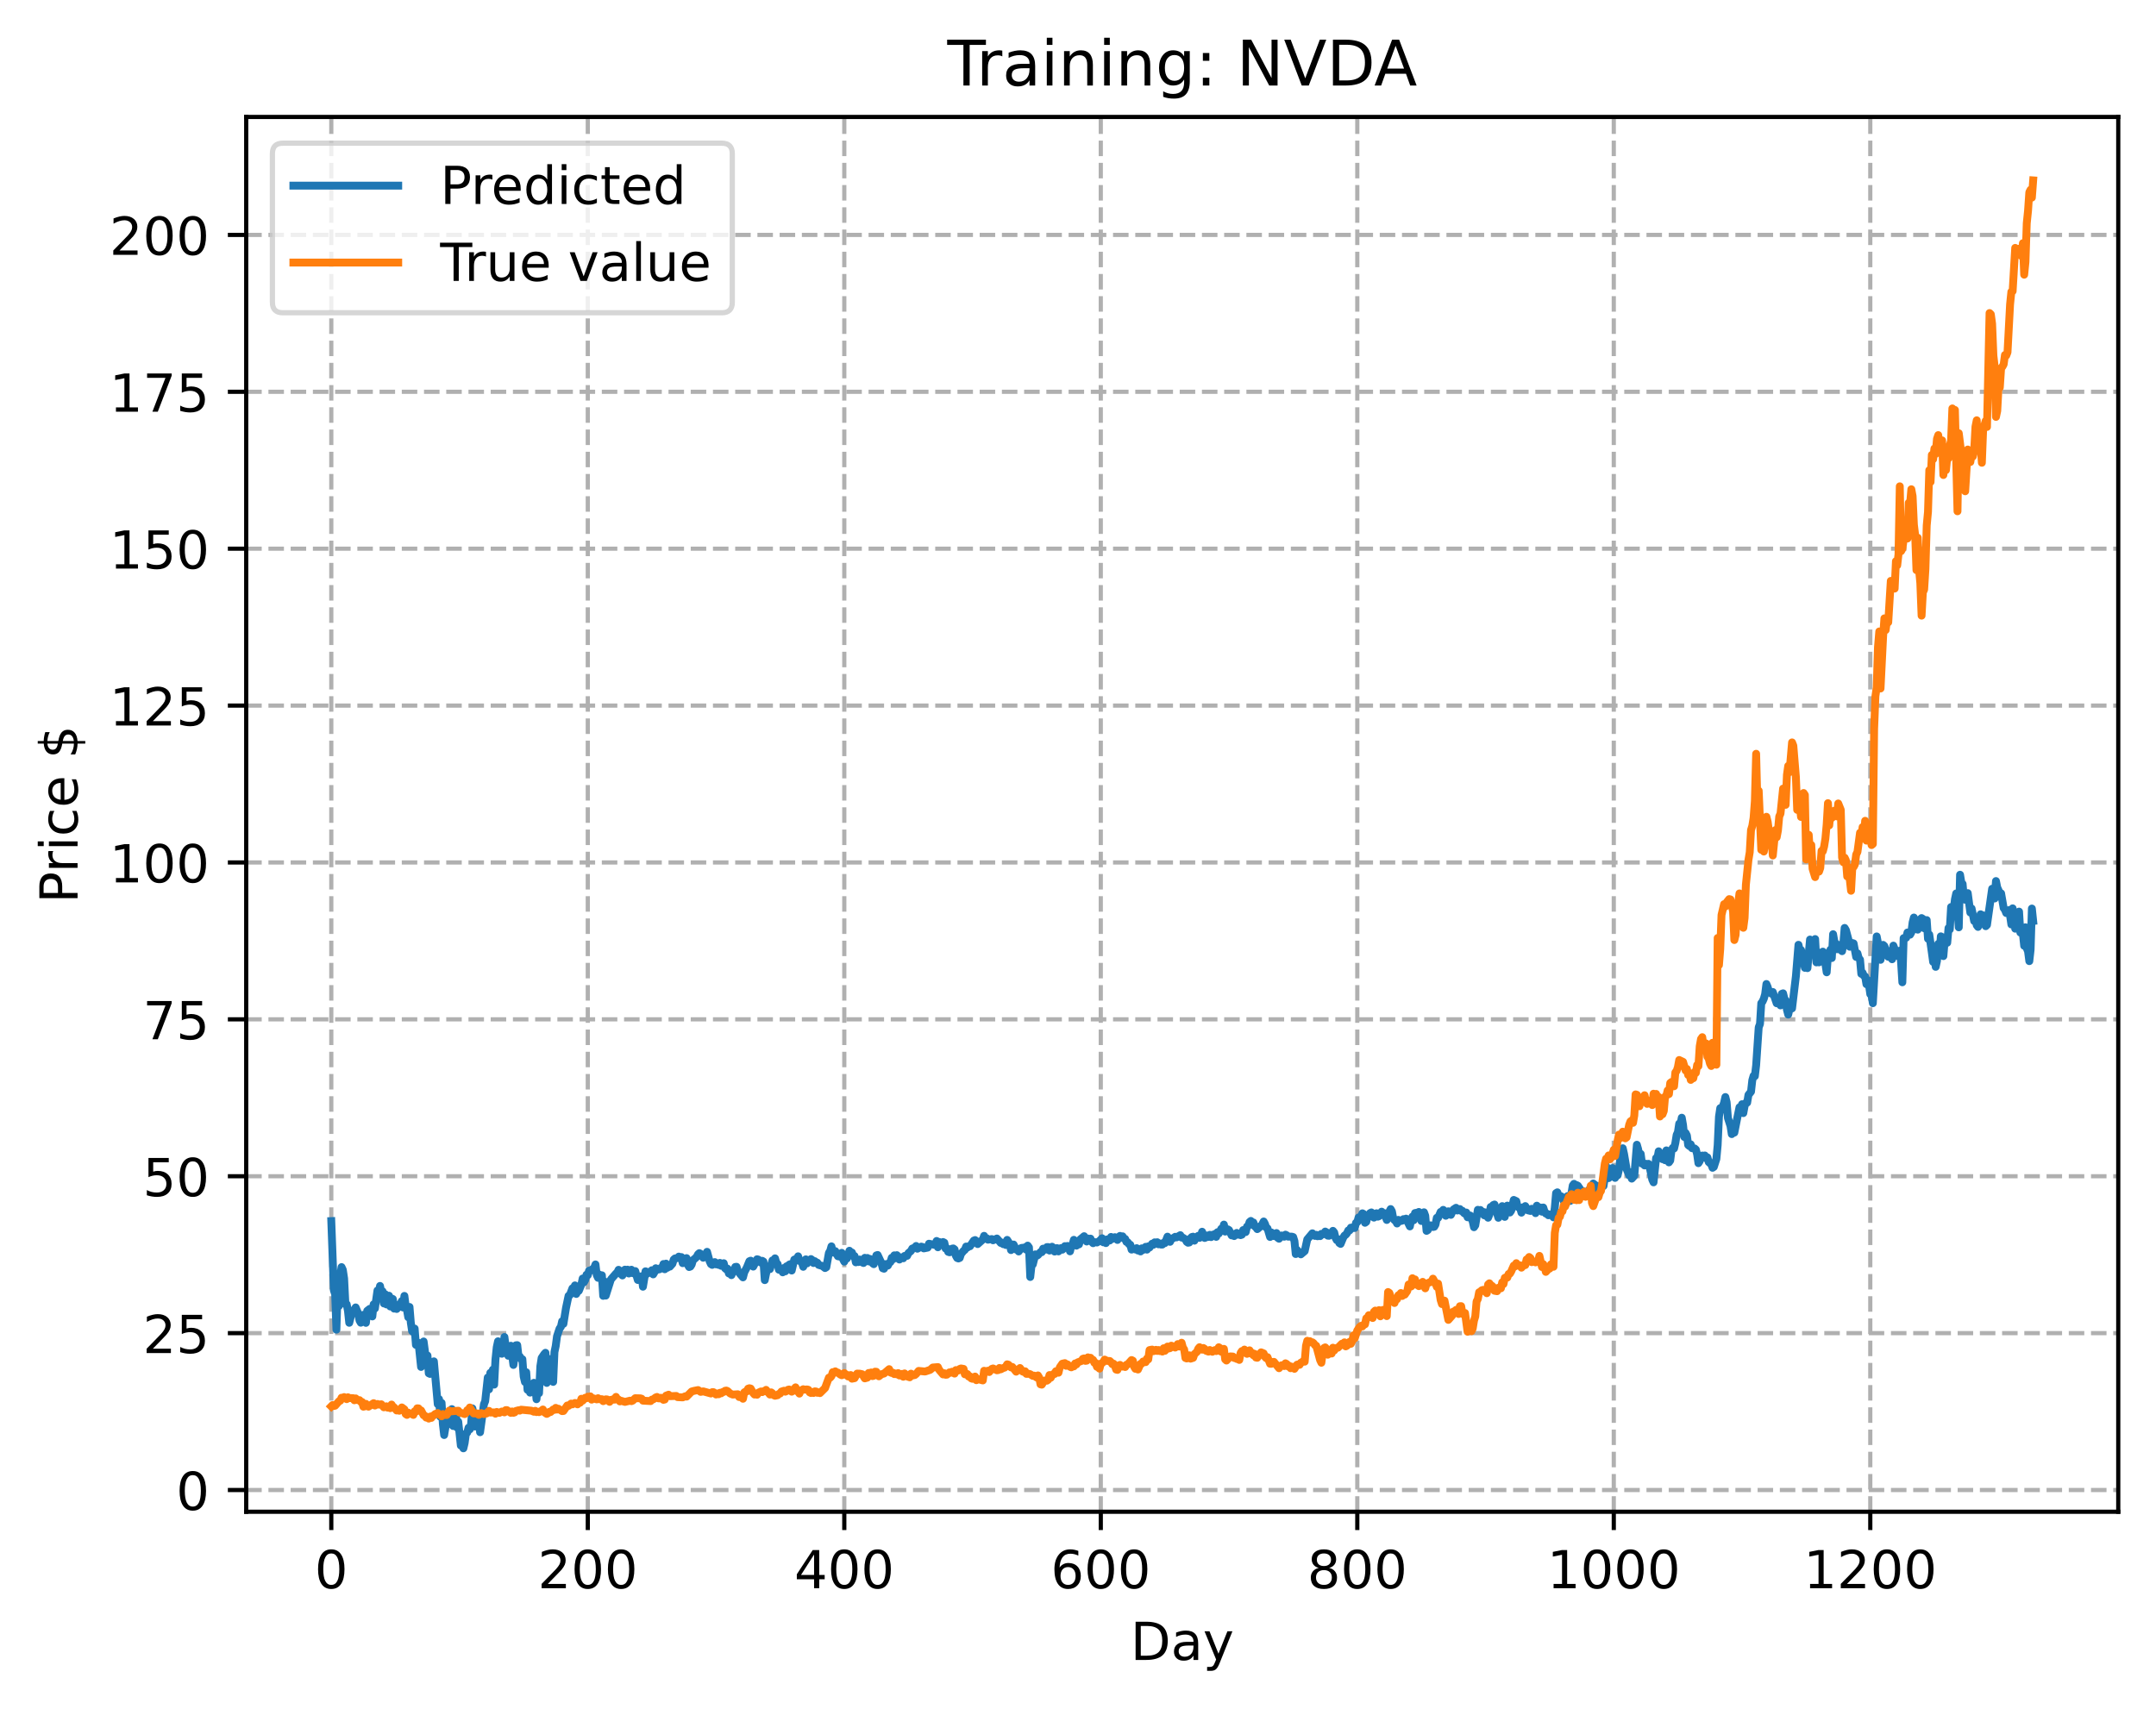 <?xml version="1.0" encoding="utf-8" standalone="no"?>
<!DOCTYPE svg PUBLIC "-//W3C//DTD SVG 1.1//EN"
  "http://www.w3.org/Graphics/SVG/1.1/DTD/svg11.dtd">
<!-- Created with matplotlib (https://matplotlib.org/) -->
<svg height="325.986pt" version="1.1" viewBox="0 0 411.286 325.986" width="411.286pt" xmlns="http://www.w3.org/2000/svg" xmlns:xlink="http://www.w3.org/1999/xlink">
 <defs>
  <style type="text/css">
*{stroke-linecap:butt;stroke-linejoin:round;}
  </style>
 </defs>
 <g id="figure_1">
  <g id="patch_1">
   <path d="M 0 325.986 
L 411.286 325.986 
L 411.286 0 
L 0 0 
z
" style="fill:#ffffff;"/>
  </g>
  <g id="axes_1">
   <g id="patch_2">
    <path d="M 46.966 288.43 
L 404.086 288.43 
L 404.086 22.318 
L 46.966 22.318 
z
" style="fill:#ffffff;"/>
   </g>
   <g id="matplotlib.axis_1">
    <g id="xtick_1">
     <g id="line2d_1">
      <path clip-path="url(#p66e3f09bb0)" d="M 63.198 288.43 
L 63.198 22.318 
" style="fill:none;stroke:#b0b0b0;stroke-dasharray:2.96,1.28;stroke-dashoffset:0;stroke-width:0.8;"/>
     </g>
     <g id="line2d_2">
      <defs>
       <path d="M 0 0 
L 0 3.5 
" id="mbaf2f9e32c" style="stroke:#000000;stroke-width:0.8;"/>
      </defs>
      <g>
       <use style="stroke:#000000;stroke-width:0.8;" x="63.198" xlink:href="#mbaf2f9e32c" y="288.43"/>
      </g>
     </g>
     <g id="text_1">
      <!-- 0 -->
      <defs>
       <path d="M 31.781 66.406 
Q 24.172 66.406 20.328 58.906 
Q 16.5 51.422 16.5 36.375 
Q 16.5 21.391 20.328 13.891 
Q 24.172 6.391 31.781 6.391 
Q 39.453 6.391 43.281 13.891 
Q 47.125 21.391 47.125 36.375 
Q 47.125 51.422 43.281 58.906 
Q 39.453 66.406 31.781 66.406 
z
M 31.781 74.219 
Q 44.047 74.219 50.516 64.516 
Q 56.984 54.828 56.984 36.375 
Q 56.984 17.969 50.516 8.266 
Q 44.047 -1.422 31.781 -1.422 
Q 19.531 -1.422 13.062 8.266 
Q 6.594 17.969 6.594 36.375 
Q 6.594 54.828 13.062 64.516 
Q 19.531 74.219 31.781 74.219 
z
" id="DejaVuSans-48"/>
      </defs>
      <g transform="translate(60.017 303.029)scale(0.1 -0.1)">
       <use xlink:href="#DejaVuSans-48"/>
      </g>
     </g>
    </g>
    <g id="xtick_2">
     <g id="line2d_3">
      <path clip-path="url(#p66e3f09bb0)" d="M 112.129 288.43 
L 112.129 22.318 
" style="fill:none;stroke:#b0b0b0;stroke-dasharray:2.96,1.28;stroke-dashoffset:0;stroke-width:0.8;"/>
     </g>
     <g id="line2d_4">
      <g>
       <use style="stroke:#000000;stroke-width:0.8;" x="112.129" xlink:href="#mbaf2f9e32c" y="288.43"/>
      </g>
     </g>
     <g id="text_2">
      <!-- 200 -->
      <defs>
       <path d="M 19.188 8.297 
L 53.609 8.297 
L 53.609 0 
L 7.328 0 
L 7.328 8.297 
Q 12.938 14.109 22.625 23.891 
Q 32.328 33.688 34.812 36.531 
Q 39.547 41.844 41.422 45.531 
Q 43.312 49.219 43.312 52.781 
Q 43.312 58.594 39.234 62.25 
Q 35.156 65.922 28.609 65.922 
Q 23.969 65.922 18.812 64.312 
Q 13.672 62.703 7.812 59.422 
L 7.812 69.391 
Q 13.766 71.781 18.938 73 
Q 24.125 74.219 28.422 74.219 
Q 39.75 74.219 46.484 68.547 
Q 53.219 62.891 53.219 53.422 
Q 53.219 48.922 51.531 44.891 
Q 49.859 40.875 45.406 35.406 
Q 44.188 33.984 37.641 27.219 
Q 31.109 20.453 19.188 8.297 
z
" id="DejaVuSans-50"/>
      </defs>
      <g transform="translate(102.585 303.029)scale(0.1 -0.1)">
       <use xlink:href="#DejaVuSans-50"/>
       <use x="63.623" xlink:href="#DejaVuSans-48"/>
       <use x="127.246" xlink:href="#DejaVuSans-48"/>
      </g>
     </g>
    </g>
    <g id="xtick_3">
     <g id="line2d_5">
      <path clip-path="url(#p66e3f09bb0)" d="M 161.06 288.43 
L 161.06 22.318 
" style="fill:none;stroke:#b0b0b0;stroke-dasharray:2.96,1.28;stroke-dashoffset:0;stroke-width:0.8;"/>
     </g>
     <g id="line2d_6">
      <g>
       <use style="stroke:#000000;stroke-width:0.8;" x="161.06" xlink:href="#mbaf2f9e32c" y="288.43"/>
      </g>
     </g>
     <g id="text_3">
      <!-- 400 -->
      <defs>
       <path d="M 37.797 64.312 
L 12.891 25.391 
L 37.797 25.391 
z
M 35.203 72.906 
L 47.609 72.906 
L 47.609 25.391 
L 58.016 25.391 
L 58.016 17.188 
L 47.609 17.188 
L 47.609 0 
L 37.797 0 
L 37.797 17.188 
L 4.891 17.188 
L 4.891 26.703 
z
" id="DejaVuSans-52"/>
      </defs>
      <g transform="translate(151.516 303.029)scale(0.1 -0.1)">
       <use xlink:href="#DejaVuSans-52"/>
       <use x="63.623" xlink:href="#DejaVuSans-48"/>
       <use x="127.246" xlink:href="#DejaVuSans-48"/>
      </g>
     </g>
    </g>
    <g id="xtick_4">
     <g id="line2d_7">
      <path clip-path="url(#p66e3f09bb0)" d="M 209.99 288.43 
L 209.99 22.318 
" style="fill:none;stroke:#b0b0b0;stroke-dasharray:2.96,1.28;stroke-dashoffset:0;stroke-width:0.8;"/>
     </g>
     <g id="line2d_8">
      <g>
       <use style="stroke:#000000;stroke-width:0.8;" x="209.99" xlink:href="#mbaf2f9e32c" y="288.43"/>
      </g>
     </g>
     <g id="text_4">
      <!-- 600 -->
      <defs>
       <path d="M 33.016 40.375 
Q 26.375 40.375 22.484 35.828 
Q 18.609 31.297 18.609 23.391 
Q 18.609 15.531 22.484 10.953 
Q 26.375 6.391 33.016 6.391 
Q 39.656 6.391 43.531 10.953 
Q 47.406 15.531 47.406 23.391 
Q 47.406 31.297 43.531 35.828 
Q 39.656 40.375 33.016 40.375 
z
M 52.594 71.297 
L 52.594 62.312 
Q 48.875 64.062 45.094 64.984 
Q 41.312 65.922 37.594 65.922 
Q 27.828 65.922 22.672 59.328 
Q 17.531 52.734 16.797 39.406 
Q 19.672 43.656 24.016 45.922 
Q 28.375 48.188 33.594 48.188 
Q 44.578 48.188 50.953 41.516 
Q 57.328 34.859 57.328 23.391 
Q 57.328 12.156 50.688 5.359 
Q 44.047 -1.422 33.016 -1.422 
Q 20.359 -1.422 13.672 8.266 
Q 6.984 17.969 6.984 36.375 
Q 6.984 53.656 15.188 63.938 
Q 23.391 74.219 37.203 74.219 
Q 40.922 74.219 44.703 73.484 
Q 48.484 72.75 52.594 71.297 
z
" id="DejaVuSans-54"/>
      </defs>
      <g transform="translate(200.446 303.029)scale(0.1 -0.1)">
       <use xlink:href="#DejaVuSans-54"/>
       <use x="63.623" xlink:href="#DejaVuSans-48"/>
       <use x="127.246" xlink:href="#DejaVuSans-48"/>
      </g>
     </g>
    </g>
    <g id="xtick_5">
     <g id="line2d_9">
      <path clip-path="url(#p66e3f09bb0)" d="M 258.921 288.43 
L 258.921 22.318 
" style="fill:none;stroke:#b0b0b0;stroke-dasharray:2.96,1.28;stroke-dashoffset:0;stroke-width:0.8;"/>
     </g>
     <g id="line2d_10">
      <g>
       <use style="stroke:#000000;stroke-width:0.8;" x="258.921" xlink:href="#mbaf2f9e32c" y="288.43"/>
      </g>
     </g>
     <g id="text_5">
      <!-- 800 -->
      <defs>
       <path d="M 31.781 34.625 
Q 24.75 34.625 20.719 30.859 
Q 16.703 27.094 16.703 20.516 
Q 16.703 13.922 20.719 10.156 
Q 24.75 6.391 31.781 6.391 
Q 38.812 6.391 42.859 10.172 
Q 46.922 13.969 46.922 20.516 
Q 46.922 27.094 42.891 30.859 
Q 38.875 34.625 31.781 34.625 
z
M 21.922 38.812 
Q 15.578 40.375 12.031 44.719 
Q 8.5 49.078 8.5 55.328 
Q 8.5 64.062 14.719 69.141 
Q 20.953 74.219 31.781 74.219 
Q 42.672 74.219 48.875 69.141 
Q 55.078 64.062 55.078 55.328 
Q 55.078 49.078 51.531 44.719 
Q 48 40.375 41.703 38.812 
Q 48.828 37.156 52.797 32.312 
Q 56.781 27.484 56.781 20.516 
Q 56.781 9.906 50.312 4.234 
Q 43.844 -1.422 31.781 -1.422 
Q 19.734 -1.422 13.25 4.234 
Q 6.781 9.906 6.781 20.516 
Q 6.781 27.484 10.781 32.312 
Q 14.797 37.156 21.922 38.812 
z
M 18.312 54.391 
Q 18.312 48.734 21.844 45.562 
Q 25.391 42.391 31.781 42.391 
Q 38.141 42.391 41.719 45.562 
Q 45.312 48.734 45.312 54.391 
Q 45.312 60.062 41.719 63.234 
Q 38.141 66.406 31.781 66.406 
Q 25.391 66.406 21.844 63.234 
Q 18.312 60.062 18.312 54.391 
z
" id="DejaVuSans-56"/>
      </defs>
      <g transform="translate(249.377 303.029)scale(0.1 -0.1)">
       <use xlink:href="#DejaVuSans-56"/>
       <use x="63.623" xlink:href="#DejaVuSans-48"/>
       <use x="127.246" xlink:href="#DejaVuSans-48"/>
      </g>
     </g>
    </g>
    <g id="xtick_6">
     <g id="line2d_11">
      <path clip-path="url(#p66e3f09bb0)" d="M 307.851 288.43 
L 307.851 22.318 
" style="fill:none;stroke:#b0b0b0;stroke-dasharray:2.96,1.28;stroke-dashoffset:0;stroke-width:0.8;"/>
     </g>
     <g id="line2d_12">
      <g>
       <use style="stroke:#000000;stroke-width:0.8;" x="307.851" xlink:href="#mbaf2f9e32c" y="288.43"/>
      </g>
     </g>
     <g id="text_6">
      <!-- 1000 -->
      <defs>
       <path d="M 12.406 8.297 
L 28.516 8.297 
L 28.516 63.922 
L 10.984 60.406 
L 10.984 69.391 
L 28.422 72.906 
L 38.281 72.906 
L 38.281 8.297 
L 54.391 8.297 
L 54.391 0 
L 12.406 0 
z
" id="DejaVuSans-49"/>
      </defs>
      <g transform="translate(295.126 303.029)scale(0.1 -0.1)">
       <use xlink:href="#DejaVuSans-49"/>
       <use x="63.623" xlink:href="#DejaVuSans-48"/>
       <use x="127.246" xlink:href="#DejaVuSans-48"/>
       <use x="190.869" xlink:href="#DejaVuSans-48"/>
      </g>
     </g>
    </g>
    <g id="xtick_7">
     <g id="line2d_13">
      <path clip-path="url(#p66e3f09bb0)" d="M 356.782 288.43 
L 356.782 22.318 
" style="fill:none;stroke:#b0b0b0;stroke-dasharray:2.96,1.28;stroke-dashoffset:0;stroke-width:0.8;"/>
     </g>
     <g id="line2d_14">
      <g>
       <use style="stroke:#000000;stroke-width:0.8;" x="356.782" xlink:href="#mbaf2f9e32c" y="288.43"/>
      </g>
     </g>
     <g id="text_7">
      <!-- 1200 -->
      <g transform="translate(344.057 303.029)scale(0.1 -0.1)">
       <use xlink:href="#DejaVuSans-49"/>
       <use x="63.623" xlink:href="#DejaVuSans-50"/>
       <use x="127.246" xlink:href="#DejaVuSans-48"/>
       <use x="190.869" xlink:href="#DejaVuSans-48"/>
      </g>
     </g>
    </g>
    <g id="text_8">
     <!-- Day -->
     <defs>
      <path d="M 19.672 64.797 
L 19.672 8.109 
L 31.594 8.109 
Q 46.688 8.109 53.688 14.938 
Q 60.688 21.781 60.688 36.531 
Q 60.688 51.172 53.688 57.984 
Q 46.688 64.797 31.594 64.797 
z
M 9.812 72.906 
L 30.078 72.906 
Q 51.266 72.906 61.172 64.094 
Q 71.094 55.281 71.094 36.531 
Q 71.094 17.672 61.125 8.828 
Q 51.172 0 30.078 0 
L 9.812 0 
z
" id="DejaVuSans-68"/>
      <path d="M 34.281 27.484 
Q 23.391 27.484 19.188 25 
Q 14.984 22.516 14.984 16.5 
Q 14.984 11.719 18.141 8.906 
Q 21.297 6.109 26.703 6.109 
Q 34.188 6.109 38.703 11.406 
Q 43.219 16.703 43.219 25.484 
L 43.219 27.484 
z
M 52.203 31.203 
L 52.203 0 
L 43.219 0 
L 43.219 8.297 
Q 40.141 3.328 35.547 0.953 
Q 30.953 -1.422 24.312 -1.422 
Q 15.922 -1.422 10.953 3.297 
Q 6 8.016 6 15.922 
Q 6 25.141 12.172 29.828 
Q 18.359 34.516 30.609 34.516 
L 43.219 34.516 
L 43.219 35.406 
Q 43.219 41.609 39.141 45 
Q 35.062 48.391 27.688 48.391 
Q 23 48.391 18.547 47.266 
Q 14.109 46.141 10.016 43.891 
L 10.016 52.203 
Q 14.938 54.109 19.578 55.047 
Q 24.219 56 28.609 56 
Q 40.484 56 46.344 49.844 
Q 52.203 43.703 52.203 31.203 
z
" id="DejaVuSans-97"/>
      <path d="M 32.172 -5.078 
Q 28.375 -14.844 24.75 -17.812 
Q 21.141 -20.797 15.094 -20.797 
L 7.906 -20.797 
L 7.906 -13.281 
L 13.188 -13.281 
Q 16.891 -13.281 18.938 -11.516 
Q 21 -9.766 23.484 -3.219 
L 25.094 0.875 
L 2.984 54.688 
L 12.5 54.688 
L 29.594 11.922 
L 46.688 54.688 
L 56.203 54.688 
z
" id="DejaVuSans-121"/>
     </defs>
     <g transform="translate(215.652 316.707)scale(0.1 -0.1)">
      <use xlink:href="#DejaVuSans-68"/>
      <use x="77.002" xlink:href="#DejaVuSans-97"/>
      <use x="138.281" xlink:href="#DejaVuSans-121"/>
     </g>
    </g>
   </g>
   <g id="matplotlib.axis_2">
    <g id="ytick_1">
     <g id="line2d_15">
      <path clip-path="url(#p66e3f09bb0)" d="M 46.966 284.287 
L 404.086 284.287 
" style="fill:none;stroke:#b0b0b0;stroke-dasharray:2.96,1.28;stroke-dashoffset:0;stroke-width:0.8;"/>
     </g>
     <g id="line2d_16">
      <defs>
       <path d="M 0 0 
L -3.5 0 
" id="m232ce60df4" style="stroke:#000000;stroke-width:0.8;"/>
      </defs>
      <g>
       <use style="stroke:#000000;stroke-width:0.8;" x="46.966" xlink:href="#m232ce60df4" y="284.287"/>
      </g>
     </g>
     <g id="text_9">
      <!-- 0 -->
      <g transform="translate(33.603 288.086)scale(0.1 -0.1)">
       <use xlink:href="#DejaVuSans-48"/>
      </g>
     </g>
    </g>
    <g id="ytick_2">
     <g id="line2d_17">
      <path clip-path="url(#p66e3f09bb0)" d="M 46.966 254.353 
L 404.086 254.353 
" style="fill:none;stroke:#b0b0b0;stroke-dasharray:2.96,1.28;stroke-dashoffset:0;stroke-width:0.8;"/>
     </g>
     <g id="line2d_18">
      <g>
       <use style="stroke:#000000;stroke-width:0.8;" x="46.966" xlink:href="#m232ce60df4" y="254.353"/>
      </g>
     </g>
     <g id="text_10">
      <!-- 25 -->
      <defs>
       <path d="M 10.797 72.906 
L 49.516 72.906 
L 49.516 64.594 
L 19.828 64.594 
L 19.828 46.734 
Q 21.969 47.469 24.109 47.828 
Q 26.266 48.188 28.422 48.188 
Q 40.625 48.188 47.75 41.5 
Q 54.891 34.812 54.891 23.391 
Q 54.891 11.625 47.562 5.094 
Q 40.234 -1.422 26.906 -1.422 
Q 22.312 -1.422 17.547 -0.641 
Q 12.797 0.141 7.719 1.703 
L 7.719 11.625 
Q 12.109 9.234 16.797 8.062 
Q 21.484 6.891 26.703 6.891 
Q 35.156 6.891 40.078 11.328 
Q 45.016 15.766 45.016 23.391 
Q 45.016 31 40.078 35.438 
Q 35.156 39.891 26.703 39.891 
Q 22.75 39.891 18.812 39.016 
Q 14.891 38.141 10.797 36.281 
z
" id="DejaVuSans-53"/>
      </defs>
      <g transform="translate(27.241 258.152)scale(0.1 -0.1)">
       <use xlink:href="#DejaVuSans-50"/>
       <use x="63.623" xlink:href="#DejaVuSans-53"/>
      </g>
     </g>
    </g>
    <g id="ytick_3">
     <g id="line2d_19">
      <path clip-path="url(#p66e3f09bb0)" d="M 46.966 224.42 
L 404.086 224.42 
" style="fill:none;stroke:#b0b0b0;stroke-dasharray:2.96,1.28;stroke-dashoffset:0;stroke-width:0.8;"/>
     </g>
     <g id="line2d_20">
      <g>
       <use style="stroke:#000000;stroke-width:0.8;" x="46.966" xlink:href="#m232ce60df4" y="224.42"/>
      </g>
     </g>
     <g id="text_11">
      <!-- 50 -->
      <g transform="translate(27.241 228.219)scale(0.1 -0.1)">
       <use xlink:href="#DejaVuSans-53"/>
       <use x="63.623" xlink:href="#DejaVuSans-48"/>
      </g>
     </g>
    </g>
    <g id="ytick_4">
     <g id="line2d_21">
      <path clip-path="url(#p66e3f09bb0)" d="M 46.966 194.486 
L 404.086 194.486 
" style="fill:none;stroke:#b0b0b0;stroke-dasharray:2.96,1.28;stroke-dashoffset:0;stroke-width:0.8;"/>
     </g>
     <g id="line2d_22">
      <g>
       <use style="stroke:#000000;stroke-width:0.8;" x="46.966" xlink:href="#m232ce60df4" y="194.486"/>
      </g>
     </g>
     <g id="text_12">
      <!-- 75 -->
      <defs>
       <path d="M 8.203 72.906 
L 55.078 72.906 
L 55.078 68.703 
L 28.609 0 
L 18.312 0 
L 43.219 64.594 
L 8.203 64.594 
z
" id="DejaVuSans-55"/>
      </defs>
      <g transform="translate(27.241 198.286)scale(0.1 -0.1)">
       <use xlink:href="#DejaVuSans-55"/>
       <use x="63.623" xlink:href="#DejaVuSans-53"/>
      </g>
     </g>
    </g>
    <g id="ytick_5">
     <g id="line2d_23">
      <path clip-path="url(#p66e3f09bb0)" d="M 46.966 164.553 
L 404.086 164.553 
" style="fill:none;stroke:#b0b0b0;stroke-dasharray:2.96,1.28;stroke-dashoffset:0;stroke-width:0.8;"/>
     </g>
     <g id="line2d_24">
      <g>
       <use style="stroke:#000000;stroke-width:0.8;" x="46.966" xlink:href="#m232ce60df4" y="164.553"/>
      </g>
     </g>
     <g id="text_13">
      <!-- 100 -->
      <g transform="translate(20.878 168.352)scale(0.1 -0.1)">
       <use xlink:href="#DejaVuSans-49"/>
       <use x="63.623" xlink:href="#DejaVuSans-48"/>
       <use x="127.246" xlink:href="#DejaVuSans-48"/>
      </g>
     </g>
    </g>
    <g id="ytick_6">
     <g id="line2d_25">
      <path clip-path="url(#p66e3f09bb0)" d="M 46.966 134.619 
L 404.086 134.619 
" style="fill:none;stroke:#b0b0b0;stroke-dasharray:2.96,1.28;stroke-dashoffset:0;stroke-width:0.8;"/>
     </g>
     <g id="line2d_26">
      <g>
       <use style="stroke:#000000;stroke-width:0.8;" x="46.966" xlink:href="#m232ce60df4" y="134.619"/>
      </g>
     </g>
     <g id="text_14">
      <!-- 125 -->
      <g transform="translate(20.878 138.419)scale(0.1 -0.1)">
       <use xlink:href="#DejaVuSans-49"/>
       <use x="63.623" xlink:href="#DejaVuSans-50"/>
       <use x="127.246" xlink:href="#DejaVuSans-53"/>
      </g>
     </g>
    </g>
    <g id="ytick_7">
     <g id="line2d_27">
      <path clip-path="url(#p66e3f09bb0)" d="M 46.966 104.686 
L 404.086 104.686 
" style="fill:none;stroke:#b0b0b0;stroke-dasharray:2.96,1.28;stroke-dashoffset:0;stroke-width:0.8;"/>
     </g>
     <g id="line2d_28">
      <g>
       <use style="stroke:#000000;stroke-width:0.8;" x="46.966" xlink:href="#m232ce60df4" y="104.686"/>
      </g>
     </g>
     <g id="text_15">
      <!-- 150 -->
      <g transform="translate(20.878 108.485)scale(0.1 -0.1)">
       <use xlink:href="#DejaVuSans-49"/>
       <use x="63.623" xlink:href="#DejaVuSans-53"/>
       <use x="127.246" xlink:href="#DejaVuSans-48"/>
      </g>
     </g>
    </g>
    <g id="ytick_8">
     <g id="line2d_29">
      <path clip-path="url(#p66e3f09bb0)" d="M 46.966 74.752 
L 404.086 74.752 
" style="fill:none;stroke:#b0b0b0;stroke-dasharray:2.96,1.28;stroke-dashoffset:0;stroke-width:0.8;"/>
     </g>
     <g id="line2d_30">
      <g>
       <use style="stroke:#000000;stroke-width:0.8;" x="46.966" xlink:href="#m232ce60df4" y="74.752"/>
      </g>
     </g>
     <g id="text_16">
      <!-- 175 -->
      <g transform="translate(20.878 78.552)scale(0.1 -0.1)">
       <use xlink:href="#DejaVuSans-49"/>
       <use x="63.623" xlink:href="#DejaVuSans-55"/>
       <use x="127.246" xlink:href="#DejaVuSans-53"/>
      </g>
     </g>
    </g>
    <g id="ytick_9">
     <g id="line2d_31">
      <path clip-path="url(#p66e3f09bb0)" d="M 46.966 44.819 
L 404.086 44.819 
" style="fill:none;stroke:#b0b0b0;stroke-dasharray:2.96,1.28;stroke-dashoffset:0;stroke-width:0.8;"/>
     </g>
     <g id="line2d_32">
      <g>
       <use style="stroke:#000000;stroke-width:0.8;" x="46.966" xlink:href="#m232ce60df4" y="44.819"/>
      </g>
     </g>
     <g id="text_17">
      <!-- 200 -->
      <g transform="translate(20.878 48.618)scale(0.1 -0.1)">
       <use xlink:href="#DejaVuSans-50"/>
       <use x="63.623" xlink:href="#DejaVuSans-48"/>
       <use x="127.246" xlink:href="#DejaVuSans-48"/>
      </g>
     </g>
    </g>
    <g id="text_18">
     <!-- Price $ -->
     <defs>
      <path d="M 19.672 64.797 
L 19.672 37.406 
L 32.078 37.406 
Q 38.969 37.406 42.719 40.969 
Q 46.484 44.531 46.484 51.125 
Q 46.484 57.672 42.719 61.234 
Q 38.969 64.797 32.078 64.797 
z
M 9.812 72.906 
L 32.078 72.906 
Q 44.344 72.906 50.609 67.359 
Q 56.891 61.812 56.891 51.125 
Q 56.891 40.328 50.609 34.812 
Q 44.344 29.297 32.078 29.297 
L 19.672 29.297 
L 19.672 0 
L 9.812 0 
z
" id="DejaVuSans-80"/>
      <path d="M 41.109 46.297 
Q 39.594 47.172 37.812 47.578 
Q 36.031 48 33.891 48 
Q 26.266 48 22.188 43.047 
Q 18.109 38.094 18.109 28.812 
L 18.109 0 
L 9.078 0 
L 9.078 54.688 
L 18.109 54.688 
L 18.109 46.188 
Q 20.953 51.172 25.484 53.578 
Q 30.031 56 36.531 56 
Q 37.453 56 38.578 55.875 
Q 39.703 55.766 41.062 55.516 
z
" id="DejaVuSans-114"/>
      <path d="M 9.422 54.688 
L 18.406 54.688 
L 18.406 0 
L 9.422 0 
z
M 9.422 75.984 
L 18.406 75.984 
L 18.406 64.594 
L 9.422 64.594 
z
" id="DejaVuSans-105"/>
      <path d="M 48.781 52.594 
L 48.781 44.188 
Q 44.969 46.297 41.141 47.344 
Q 37.312 48.391 33.406 48.391 
Q 24.656 48.391 19.812 42.844 
Q 14.984 37.312 14.984 27.297 
Q 14.984 17.281 19.812 11.734 
Q 24.656 6.203 33.406 6.203 
Q 37.312 6.203 41.141 7.25 
Q 44.969 8.297 48.781 10.406 
L 48.781 2.094 
Q 45.016 0.344 40.984 -0.531 
Q 36.969 -1.422 32.422 -1.422 
Q 20.062 -1.422 12.781 6.344 
Q 5.516 14.109 5.516 27.297 
Q 5.516 40.672 12.859 48.328 
Q 20.219 56 33.016 56 
Q 37.156 56 41.109 55.141 
Q 45.062 54.297 48.781 52.594 
z
" id="DejaVuSans-99"/>
      <path d="M 56.203 29.594 
L 56.203 25.203 
L 14.891 25.203 
Q 15.484 15.922 20.484 11.062 
Q 25.484 6.203 34.422 6.203 
Q 39.594 6.203 44.453 7.469 
Q 49.312 8.734 54.109 11.281 
L 54.109 2.781 
Q 49.266 0.734 44.188 -0.344 
Q 39.109 -1.422 33.891 -1.422 
Q 20.797 -1.422 13.156 6.188 
Q 5.516 13.812 5.516 26.812 
Q 5.516 40.234 12.766 48.109 
Q 20.016 56 32.328 56 
Q 43.359 56 49.781 48.891 
Q 56.203 41.797 56.203 29.594 
z
M 47.219 32.234 
Q 47.125 39.594 43.094 43.984 
Q 39.062 48.391 32.422 48.391 
Q 24.906 48.391 20.391 44.141 
Q 15.875 39.891 15.188 32.172 
z
" id="DejaVuSans-101"/>
      <path id="DejaVuSans-32"/>
      <path d="M 33.797 -14.703 
L 28.906 -14.703 
L 28.859 0 
Q 23.734 0.094 18.609 1.188 
Q 13.484 2.297 8.297 4.5 
L 8.297 13.281 
Q 13.281 10.156 18.375 8.562 
Q 23.484 6.984 28.906 6.938 
L 28.906 29.203 
Q 18.109 30.953 13.203 35.156 
Q 8.297 39.359 8.297 46.688 
Q 8.297 54.641 13.625 59.219 
Q 18.953 63.812 28.906 64.5 
L 28.906 75.984 
L 33.797 75.984 
L 33.797 64.656 
Q 38.328 64.453 42.578 63.688 
Q 46.828 62.938 50.875 61.625 
L 50.875 53.078 
Q 46.828 55.125 42.547 56.25 
Q 38.281 57.375 33.797 57.562 
L 33.797 36.719 
Q 44.875 35.016 50.094 30.609 
Q 55.328 26.219 55.328 18.609 
Q 55.328 10.359 49.781 5.594 
Q 44.234 0.828 33.797 0.094 
z
M 28.906 37.594 
L 28.906 57.625 
Q 23.25 56.984 20.266 54.391 
Q 17.281 51.812 17.281 47.516 
Q 17.281 43.312 20.031 40.969 
Q 22.797 38.625 28.906 37.594 
z
M 33.797 28.219 
L 33.797 7.078 
Q 39.984 7.906 43.141 10.594 
Q 46.297 13.281 46.297 17.672 
Q 46.297 21.969 43.281 24.5 
Q 40.281 27.047 33.797 28.219 
z
" id="DejaVuSans-36"/>
     </defs>
     <g transform="translate(14.798 172.342)rotate(-90)scale(0.1 -0.1)">
      <use xlink:href="#DejaVuSans-80"/>
      <use x="58.553" xlink:href="#DejaVuSans-114"/>
      <use x="99.666" xlink:href="#DejaVuSans-105"/>
      <use x="127.449" xlink:href="#DejaVuSans-99"/>
      <use x="182.43" xlink:href="#DejaVuSans-101"/>
      <use x="243.953" xlink:href="#DejaVuSans-32"/>
      <use x="275.74" xlink:href="#DejaVuSans-36"/>
     </g>
    </g>
   </g>
   <g id="line2d_33">
    <path clip-path="url(#p66e3f09bb0)" d="M 63.198 232.977 
L 63.688 246.186 
L 63.932 246.911 
L 64.177 253.695 
L 64.422 245.885 
L 64.666 249.175 
L 64.911 243.299 
L 65.156 241.754 
L 65.4 242.282 
L 65.645 243.907 
L 65.89 248.82 
L 66.134 248.841 
L 66.379 250.113 
L 66.623 252.383 
L 67.113 250.444 
L 67.357 250.295 
L 67.847 249.45 
L 68.336 250.607 
L 68.581 251.944 
L 68.825 252.368 
L 69.07 251.137 
L 69.315 250.861 
L 69.559 250.928 
L 69.804 252.396 
L 70.049 250.1 
L 70.538 249.721 
L 70.783 250.017 
L 71.027 251.168 
L 71.272 248.859 
L 71.517 249.658 
L 72.006 246.215 
L 72.251 246.693 
L 72.495 245.348 
L 72.74 246.638 
L 72.984 246.374 
L 73.229 248.691 
L 73.474 246.923 
L 73.718 248.875 
L 74.208 247.214 
L 74.452 249.273 
L 74.697 247.736 
L 74.942 247.842 
L 75.186 249.679 
L 75.431 248.907 
L 75.676 249.744 
L 75.92 249.336 
L 76.165 249.36 
L 76.654 248.231 
L 76.899 249.462 
L 77.144 247.252 
L 77.388 249.193 
L 77.633 249.924 
L 77.878 251.323 
L 78.122 249.359 
L 78.367 252.342 
L 78.611 253.965 
L 78.856 254.17 
L 79.101 253.487 
L 79.345 256.602 
L 79.59 256.106 
L 79.835 256.191 
L 80.324 260.806 
L 80.813 255.946 
L 81.303 259.623 
L 81.547 258.623 
L 81.792 262.02 
L 82.037 262.136 
L 82.281 261.379 
L 82.526 261.614 
L 82.771 259.74 
L 83.505 267.911 
L 83.749 266.936 
L 83.994 270.297 
L 84.239 267.662 
L 84.483 271.71 
L 84.728 273.797 
L 85.217 270.907 
L 85.462 271.751 
L 85.706 269.889 
L 85.951 270.735 
L 86.196 268.855 
L 86.44 272.073 
L 86.685 269.751 
L 86.93 269.259 
L 87.174 272.355 
L 87.419 271.235 
L 87.908 275.806 
L 88.153 275.376 
L 88.398 276.334 
L 88.642 275.306 
L 88.887 273.501 
L 89.132 273.326 
L 89.376 272.41 
L 89.621 272.719 
L 89.866 271.691 
L 90.11 268.707 
L 90.355 269.777 
L 90.599 272.177 
L 91.089 270.09 
L 91.333 269.739 
L 91.578 273.262 
L 92.312 267.942 
L 92.557 267.33 
L 93.046 262.821 
L 93.291 265.077 
L 93.535 261.926 
L 93.78 263.885 
L 94.025 261.315 
L 94.269 264.181 
L 94.514 259.391 
L 94.759 257.047 
L 95.003 255.907 
L 95.248 257.728 
L 95.493 257.398 
L 95.737 258.292 
L 95.982 257.708 
L 96.227 255.092 
L 96.471 257.001 
L 96.716 256.904 
L 96.96 258.676 
L 97.205 258.199 
L 97.45 256.76 
L 97.939 260.423 
L 98.428 256.67 
L 98.673 256.647 
L 98.918 258.892 
L 99.162 258.815 
L 99.407 259.305 
L 99.652 259.328 
L 99.896 262.627 
L 100.141 263.674 
L 100.386 261.809 
L 100.63 265.174 
L 100.875 264.342 
L 101.12 265.707 
L 101.364 265.289 
L 101.854 263.831 
L 102.098 264.405 
L 102.343 266.966 
L 102.587 264.521 
L 102.832 265.812 
L 103.077 260.674 
L 103.321 259.1 
L 103.811 258.37 
L 104.055 258.104 
L 104.3 263.856 
L 104.789 259.295 
L 105.034 261.545 
L 105.279 259.768 
L 105.523 263.659 
L 105.768 257.962 
L 106.013 256.798 
L 106.257 254.945 
L 106.747 253.475 
L 106.991 253.167 
L 107.236 252.087 
L 107.481 252.585 
L 107.97 249.548 
L 108.459 247.236 
L 108.704 247.106 
L 109.193 245.81 
L 109.438 245.77 
L 109.682 245.245 
L 109.927 246.877 
L 110.172 246.397 
L 110.416 246.285 
L 110.906 245.088 
L 111.15 243.934 
L 111.395 244.648 
L 111.64 244.208 
L 111.884 243.204 
L 112.129 243.309 
L 112.374 242.422 
L 112.618 242.464 
L 113.352 241.887 
L 113.597 241.248 
L 113.842 243.284 
L 114.086 243.805 
L 114.331 243.175 
L 114.575 243.488 
L 114.82 243.318 
L 115.065 247.24 
L 115.309 244.476 
L 115.554 247.197 
L 116.533 244.11 
L 117.511 242.986 
L 117.756 242.778 
L 118.001 242.272 
L 118.245 242.559 
L 118.49 243.102 
L 118.735 243.347 
L 118.979 242.436 
L 119.224 242.237 
L 119.469 242.819 
L 119.713 242.244 
L 119.958 242.981 
L 120.203 242.868 
L 120.447 242.255 
L 120.692 242.901 
L 120.936 242.964 
L 121.181 242.512 
L 121.67 244.214 
L 121.915 243.947 
L 122.16 244.047 
L 122.404 243.502 
L 122.649 245.498 
L 123.138 242.558 
L 123.383 243.072 
L 123.628 242.679 
L 123.872 242.838 
L 124.117 242.856 
L 124.362 242.347 
L 124.606 243.145 
L 124.851 242.72 
L 125.096 241.973 
L 125.34 242.265 
L 125.83 242.168 
L 126.074 241.899 
L 126.319 241.945 
L 126.563 241.166 
L 126.808 242.167 
L 127.053 241.096 
L 127.297 241.886 
L 127.542 241.491 
L 127.787 241.666 
L 128.276 241.112 
L 128.521 240.316 
L 128.765 240.102 
L 129.255 240.031 
L 129.499 239.749 
L 129.744 239.977 
L 129.989 239.843 
L 130.233 241.005 
L 130.723 240.337 
L 130.967 240.04 
L 131.212 241.326 
L 131.457 241.744 
L 131.701 241.655 
L 131.946 241.268 
L 132.191 240.435 
L 132.68 240.029 
L 132.924 239.761 
L 133.169 239.291 
L 133.414 239.09 
L 133.903 239.382 
L 134.148 239.974 
L 134.392 239.389 
L 134.637 239.386 
L 134.882 238.84 
L 135.371 240.645 
L 135.616 241.178 
L 135.86 241.333 
L 136.105 240.902 
L 136.35 240.8 
L 136.594 241.234 
L 136.839 241.029 
L 137.084 241.334 
L 137.328 240.952 
L 137.573 241.511 
L 137.818 241.449 
L 138.062 241.012 
L 138.307 241.975 
L 138.551 242.189 
L 138.796 242.059 
L 139.041 242.97 
L 139.285 242.43 
L 139.53 243.292 
L 139.775 242.729 
L 140.019 242.451 
L 140.264 241.723 
L 140.509 241.696 
L 140.753 242.485 
L 141.243 243.138 
L 141.732 243.713 
L 141.977 242.752 
L 142.466 241.827 
L 142.955 240.633 
L 143.2 240.527 
L 143.445 240.902 
L 143.689 241.663 
L 144.423 240.256 
L 144.668 240.322 
L 145.157 240.9 
L 145.402 240.552 
L 145.646 240.707 
L 145.891 244.243 
L 146.38 241.819 
L 146.625 241.604 
L 146.87 242.145 
L 147.359 240.477 
L 147.604 240.659 
L 147.848 240.084 
L 148.093 240.932 
L 148.338 241.161 
L 148.582 242.258 
L 148.827 242.018 
L 149.072 242.163 
L 149.316 242.755 
L 149.561 241.922 
L 149.806 242.562 
L 150.05 241.597 
L 150.295 241.713 
L 150.539 241.294 
L 150.784 241.187 
L 151.029 242.411 
L 151.518 240.329 
L 151.763 240.223 
L 152.007 240.479 
L 152.252 239.693 
L 152.497 240.53 
L 152.986 240.895 
L 153.231 241.7 
L 153.72 240.274 
L 153.965 241.044 
L 154.209 240.513 
L 154.454 240.701 
L 154.699 240.223 
L 154.943 240.402 
L 155.188 240.977 
L 155.433 240.621 
L 155.677 240.851 
L 155.922 240.913 
L 156.166 241.335 
L 156.9 241.549 
L 157.39 241.938 
L 157.634 241.784 
L 158.124 239.042 
L 158.368 238.659 
L 158.613 237.794 
L 158.858 238.862 
L 159.102 239.023 
L 159.347 238.708 
L 159.836 239.683 
L 160.081 239.732 
L 160.57 239.032 
L 160.815 240.243 
L 161.06 240.713 
L 161.304 239.779 
L 161.549 240.132 
L 161.794 239.534 
L 162.038 238.636 
L 162.283 239.075 
L 162.527 238.975 
L 162.772 239.688 
L 163.017 239.639 
L 163.261 240.848 
L 163.506 240.664 
L 163.751 240.789 
L 163.995 240.311 
L 164.24 240.744 
L 164.729 240.972 
L 164.974 239.986 
L 165.219 240.515 
L 165.463 240.013 
L 165.708 240.675 
L 165.953 240.195 
L 166.442 241.016 
L 166.687 241.196 
L 167.176 239.518 
L 167.421 239.442 
L 168.154 241.013 
L 168.399 241.98 
L 168.644 242.064 
L 168.888 241.184 
L 169.133 241.524 
L 169.378 241.456 
L 169.622 240.962 
L 169.867 240.784 
L 170.112 239.972 
L 170.356 240.262 
L 170.601 239.509 
L 170.846 239.631 
L 171.09 239.478 
L 171.335 240.116 
L 171.58 240.315 
L 171.824 239.887 
L 172.314 240.074 
L 172.558 239.621 
L 173.048 239.606 
L 173.292 239.079 
L 173.782 238.676 
L 174.026 238.214 
L 174.515 238.038 
L 174.76 237.725 
L 175.005 238.249 
L 175.739 237.849 
L 175.983 237.906 
L 176.228 238.188 
L 176.962 238.039 
L 177.207 237.293 
L 178.185 237.503 
L 178.43 237.345 
L 178.675 236.77 
L 178.919 237.973 
L 179.164 236.961 
L 179.409 237.405 
L 179.653 237.093 
L 179.898 236.969 
L 180.142 237.089 
L 180.387 238.219 
L 180.632 238.165 
L 180.876 238.843 
L 181.121 238.925 
L 181.366 238.878 
L 181.61 238.238 
L 181.855 238.194 
L 182.1 238.378 
L 182.344 239.592 
L 182.589 240.019 
L 182.834 240.11 
L 183.078 240.008 
L 183.323 239.249 
L 183.812 238.657 
L 184.057 238.47 
L 184.302 237.833 
L 184.546 238.028 
L 184.791 237.778 
L 185.036 237.782 
L 185.77 236.697 
L 186.014 236.596 
L 186.259 236.806 
L 186.503 237.364 
L 186.993 236.926 
L 187.482 236.488 
L 187.727 235.789 
L 187.971 236.326 
L 188.216 236.244 
L 188.461 236.526 
L 188.95 236.446 
L 189.195 236.406 
L 189.439 236.642 
L 190.173 236.301 
L 190.663 236.856 
L 190.907 237.148 
L 191.152 237.084 
L 191.397 237.383 
L 191.641 237.345 
L 191.886 237.54 
L 192.13 236.566 
L 192.62 237.321 
L 192.864 238.508 
L 193.354 237.446 
L 193.843 238.409 
L 194.088 238.308 
L 194.332 238.775 
L 194.822 238.112 
L 195.066 238.065 
L 195.311 238.207 
L 195.556 237.961 
L 195.8 238.443 
L 196.045 237.655 
L 196.29 237.991 
L 196.534 243.644 
L 196.779 241.432 
L 197.024 241.242 
L 197.513 239.32 
L 197.758 239.603 
L 198.002 239.467 
L 198.491 238.883 
L 198.736 238.909 
L 198.981 238.236 
L 199.47 238.425 
L 199.715 237.938 
L 199.959 237.935 
L 200.204 238.598 
L 200.693 237.868 
L 200.938 238.094 
L 201.183 238.792 
L 201.427 238.153 
L 201.672 238.141 
L 201.917 238.761 
L 202.406 238.131 
L 202.651 238.436 
L 202.895 238.213 
L 203.14 237.756 
L 203.385 237.818 
L 203.629 237.722 
L 203.874 237.876 
L 204.118 238.751 
L 204.363 237.728 
L 204.608 237.405 
L 204.852 236.553 
L 205.342 237.664 
L 205.586 237.104 
L 205.831 237.422 
L 206.076 236.474 
L 206.565 236.068 
L 206.81 235.857 
L 207.299 236.873 
L 207.544 236.299 
L 207.788 236.571 
L 208.033 236.325 
L 208.278 236.949 
L 208.522 237.195 
L 208.767 236.984 
L 209.256 237.063 
L 209.746 236.765 
L 210.235 236.254 
L 210.479 237.026 
L 210.724 236.954 
L 210.969 237.175 
L 211.213 236.47 
L 211.703 236.676 
L 211.947 236 
L 212.192 236.381 
L 212.681 236.043 
L 212.926 236.138 
L 213.171 236.577 
L 213.415 235.998 
L 213.66 235.802 
L 213.905 236.134 
L 214.149 235.879 
L 214.394 236.289 
L 214.639 236.376 
L 214.883 236.949 
L 215.128 237.021 
L 215.373 237.383 
L 215.617 237.485 
L 215.862 238.418 
L 216.351 238.236 
L 216.596 238.398 
L 216.84 238.143 
L 217.085 238.6 
L 217.33 238.483 
L 217.574 238.769 
L 217.819 238.176 
L 218.064 238.474 
L 218.553 237.884 
L 218.798 238.422 
L 219.042 237.795 
L 219.287 238.027 
L 219.776 237.296 
L 220.021 237.501 
L 220.266 237.03 
L 220.51 237.084 
L 220.755 237.006 
L 221 237.408 
L 221.244 237.244 
L 221.489 237.46 
L 221.734 237.456 
L 221.978 237.113 
L 222.223 237.182 
L 222.712 235.945 
L 223.201 236.933 
L 223.446 236.32 
L 223.691 236.314 
L 224.18 235.974 
L 224.425 236.091 
L 225.159 235.663 
L 225.403 236.121 
L 225.648 236.138 
L 226.137 236.456 
L 226.382 236.928 
L 226.627 237.107 
L 226.871 237.064 
L 227.116 236.257 
L 227.361 236.006 
L 227.605 235.951 
L 227.85 236.716 
L 228.094 236.158 
L 228.584 235.79 
L 228.828 236.18 
L 229.073 235.853 
L 229.318 235.009 
L 229.807 236.195 
L 230.052 236.093 
L 230.296 235.724 
L 230.541 236.004 
L 230.786 235.599 
L 231.03 236.032 
L 231.275 235.596 
L 231.52 235.571 
L 231.764 235.421 
L 232.009 235.985 
L 232.254 235.099 
L 232.498 235.355 
L 232.988 234.427 
L 233.232 234.7 
L 233.477 233.641 
L 233.722 234.984 
L 233.966 234.643 
L 234.211 234.545 
L 234.455 234.688 
L 234.945 235.706 
L 235.189 235.427 
L 235.434 235.837 
L 235.923 235.232 
L 236.168 235.571 
L 236.413 235.372 
L 236.657 235.658 
L 236.902 235.574 
L 237.147 234.689 
L 237.391 234.774 
L 237.636 235.074 
L 237.881 234.025 
L 238.125 233.874 
L 238.37 233.153 
L 238.615 232.946 
L 238.859 233.463 
L 239.104 233.239 
L 239.349 233.962 
L 239.593 234.159 
L 239.838 234.507 
L 240.082 234.329 
L 240.327 233.991 
L 240.572 233.985 
L 241.061 233.053 
L 241.306 233.504 
L 241.55 234.212 
L 241.795 234.365 
L 242.284 236.008 
L 242.529 235.146 
L 243.018 235.841 
L 243.508 235.26 
L 243.752 236.173 
L 243.997 236.343 
L 244.486 235.722 
L 244.976 235.961 
L 245.22 235.567 
L 245.465 235.686 
L 245.709 235.939 
L 246.443 235.944 
L 246.688 236.02 
L 246.933 236.788 
L 247.177 239.264 
L 247.422 238.486 
L 248.156 239.323 
L 248.89 238.702 
L 249.379 236.471 
L 250.358 235.306 
L 250.603 235.686 
L 250.847 235.807 
L 251.092 235.594 
L 251.337 235.87 
L 251.581 235.647 
L 251.826 235.849 
L 252.07 235.415 
L 252.315 235.533 
L 252.56 235.356 
L 252.804 234.974 
L 253.049 235.12 
L 253.294 235.758 
L 253.538 235.78 
L 253.783 235.593 
L 254.272 234.838 
L 254.517 235.141 
L 254.762 236.16 
L 255.006 236.619 
L 255.251 236.439 
L 255.496 237.17 
L 255.74 237.328 
L 256.23 236.146 
L 256.474 235.747 
L 256.719 235.584 
L 256.964 235.283 
L 257.208 234.756 
L 257.453 234.759 
L 257.697 234.228 
L 257.942 234.363 
L 258.187 234.114 
L 258.431 234.296 
L 258.676 233.311 
L 258.921 233.165 
L 259.165 232.282 
L 259.41 232.53 
L 259.899 231.492 
L 260.144 231.635 
L 260.389 233.3 
L 260.633 233.124 
L 260.878 232.157 
L 261.123 232.162 
L 261.367 231.444 
L 261.612 231.324 
L 262.101 232.317 
L 262.346 232.071 
L 262.591 231.478 
L 262.835 232.136 
L 263.08 232.039 
L 263.569 231.179 
L 263.814 231.821 
L 264.058 231.459 
L 264.548 232.764 
L 264.792 232.357 
L 265.037 231.155 
L 265.282 230.682 
L 265.526 231.111 
L 265.771 232.442 
L 266.016 232.801 
L 266.26 232.95 
L 266.505 233.439 
L 266.75 232.743 
L 266.994 233.015 
L 267.484 232.894 
L 267.728 232.604 
L 267.973 232.73 
L 268.218 232.507 
L 268.707 233.484 
L 268.952 233.992 
L 269.196 232.731 
L 269.441 232.122 
L 269.685 232.816 
L 269.93 231.442 
L 270.419 231.358 
L 270.664 231.231 
L 271.153 232.961 
L 271.643 231.294 
L 271.887 231.952 
L 272.132 234.843 
L 272.377 234.691 
L 272.621 233.878 
L 272.866 233.785 
L 273.111 233.843 
L 273.355 234.108 
L 273.6 234.06 
L 273.845 233.631 
L 274.089 232.344 
L 274.334 232.369 
L 274.823 231.224 
L 275.068 231.427 
L 275.313 230.835 
L 275.557 231.074 
L 275.802 231.962 
L 276.046 231.188 
L 276.291 231.109 
L 276.536 231.355 
L 276.78 231.789 
L 277.27 230.766 
L 277.759 230.439 
L 278.004 230.96 
L 278.493 230.682 
L 278.738 231.033 
L 278.982 231.017 
L 279.227 231.41 
L 279.472 231.589 
L 279.716 231.343 
L 279.961 232.253 
L 280.206 231.929 
L 280.45 231.914 
L 280.94 233.038 
L 281.184 234.148 
L 281.429 233.786 
L 281.918 230.826 
L 282.163 231.009 
L 282.407 230.861 
L 282.652 231.374 
L 282.897 231.206 
L 283.141 231.874 
L 283.386 231.324 
L 283.631 232.037 
L 283.875 232.337 
L 284.12 231.731 
L 284.365 230.284 
L 284.609 230.307 
L 284.854 229.918 
L 285.099 229.811 
L 285.833 232.347 
L 286.077 231.451 
L 286.322 231.776 
L 286.567 230.119 
L 287.056 232.175 
L 287.301 230.738 
L 287.545 230.02 
L 287.79 231.035 
L 288.034 231.342 
L 288.279 230.999 
L 288.768 228.94 
L 289.258 229.173 
L 289.502 230.258 
L 289.992 230.504 
L 290.236 231.369 
L 290.481 230.359 
L 290.726 230.851 
L 290.97 230.114 
L 291.46 230.921 
L 291.949 231.041 
L 292.194 230.63 
L 292.438 230.979 
L 292.683 230.929 
L 292.928 231.462 
L 293.172 230.037 
L 293.661 230.541 
L 293.906 230.393 
L 294.151 231.189 
L 294.395 230.385 
L 294.64 231.152 
L 294.885 231.541 
L 295.129 231.568 
L 295.374 231.865 
L 295.619 231.716 
L 295.863 231.868 
L 296.108 231.796 
L 296.353 232.269 
L 296.597 230.412 
L 296.842 227.639 
L 297.087 227.487 
L 297.331 228.139 
L 297.576 228.311 
L 297.821 228.252 
L 298.31 229.196 
L 298.555 228.487 
L 298.799 228.745 
L 299.044 228.208 
L 299.289 228.505 
L 299.533 229.139 
L 300.022 226.185 
L 300.267 225.866 
L 300.512 226.656 
L 300.756 226.108 
L 301.001 226.231 
L 301.735 227.312 
L 301.98 227.275 
L 302.224 227.381 
L 302.714 228.062 
L 302.958 227.289 
L 303.203 226.913 
L 303.448 227.657 
L 303.692 227.453 
L 303.937 225.803 
L 304.426 226.182 
L 304.671 226.276 
L 304.916 226.838 
L 305.16 226.83 
L 305.405 226.56 
L 305.649 225.99 
L 305.894 226.28 
L 306.139 224.739 
L 306.383 222.449 
L 306.628 224.237 
L 306.873 224.779 
L 307.117 224.396 
L 307.362 223.338 
L 307.607 222.853 
L 307.851 224.154 
L 308.096 224.736 
L 308.341 224.21 
L 308.585 224.246 
L 308.83 223.158 
L 309.075 221.239 
L 309.319 220.507 
L 309.564 219.079 
L 309.809 220.175 
L 310.298 223.058 
L 310.787 224.253 
L 311.032 223.667 
L 311.277 224.875 
L 311.766 224.339 
L 312.255 218.408 
L 312.5 219.269 
L 312.744 220.575 
L 312.989 220.151 
L 313.234 222.014 
L 313.478 222.076 
L 313.723 222.362 
L 313.968 222.036 
L 314.212 222.379 
L 314.457 222.047 
L 314.702 222.726 
L 315.191 225.054 
L 315.436 225.586 
L 315.925 220.948 
L 316.17 220.976 
L 316.414 219.662 
L 316.659 220.017 
L 317.148 221.166 
L 317.393 220.542 
L 317.637 221.363 
L 317.882 219.486 
L 318.127 220.215 
L 318.371 221.773 
L 318.616 221.425 
L 318.861 219.481 
L 319.105 219.017 
L 319.35 219.124 
L 319.595 218.08 
L 319.839 216.54 
L 320.084 216.01 
L 320.329 214.383 
L 320.573 214.516 
L 320.818 213.252 
L 321.063 214.648 
L 321.307 216.936 
L 321.552 216.159 
L 321.797 216.637 
L 322.041 218.464 
L 322.286 218.673 
L 322.531 218.335 
L 322.775 219.071 
L 323.265 219.113 
L 323.509 219.323 
L 323.754 220.246 
L 323.998 221.926 
L 324.243 221.539 
L 324.488 220.634 
L 324.732 220.471 
L 324.977 220.751 
L 325.222 220.457 
L 325.466 220.987 
L 325.711 220.817 
L 325.956 221.718 
L 326.445 222.141 
L 326.69 222.809 
L 326.934 222.648 
L 327.424 221.109 
L 327.668 218.495 
L 327.913 213.069 
L 328.158 211.427 
L 328.402 211.758 
L 328.892 210.394 
L 329.136 209.308 
L 329.381 210.307 
L 329.625 213.312 
L 330.115 214.84 
L 330.359 216.381 
L 330.604 215.542 
L 330.849 216.101 
L 331.338 213.639 
L 331.827 211.266 
L 332.072 211.362 
L 332.317 210.674 
L 332.561 212.376 
L 332.806 211.035 
L 333.051 210.412 
L 333.295 210.386 
L 333.54 208.901 
L 334.029 208.284 
L 334.274 206.092 
L 334.519 205.26 
L 334.763 205.326 
L 335.008 203.257 
L 335.497 196.012 
L 335.742 195.357 
L 335.986 191.401 
L 336.231 191.09 
L 336.476 190.53 
L 336.72 189.691 
L 336.965 187.741 
L 337.21 188.323 
L 337.454 189.251 
L 337.699 189.157 
L 337.944 189.599 
L 338.188 189.268 
L 338.922 191.42 
L 339.167 191.08 
L 339.412 191.042 
L 339.656 191.828 
L 339.901 189.617 
L 340.146 189.517 
L 340.39 190.498 
L 340.635 190.879 
L 340.88 192.657 
L 341.124 193.579 
L 341.613 191.504 
L 341.858 192.403 
L 342.592 186.248 
L 343.081 180.261 
L 343.326 181.292 
L 343.571 181.252 
L 343.815 182.275 
L 344.305 184.659 
L 344.549 183.538 
L 344.794 184.715 
L 345.283 179.259 
L 345.528 180.879 
L 345.773 180.968 
L 346.017 179.488 
L 346.262 179.167 
L 346.507 183.619 
L 346.751 181.663 
L 346.996 183.614 
L 347.485 182.283 
L 347.73 181.567 
L 348.219 183.926 
L 348.464 185.512 
L 348.708 182.284 
L 349.198 181.175 
L 349.442 182.789 
L 349.687 178.237 
L 349.932 179.632 
L 350.176 180.007 
L 350.421 181.112 
L 350.666 181.1 
L 350.91 180.29 
L 351.155 181.223 
L 351.4 181.479 
L 351.644 180.044 
L 351.889 177.045 
L 352.134 177.464 
L 352.623 179.295 
L 352.868 180.634 
L 353.112 179.994 
L 353.357 179.919 
L 353.601 180 
L 354.091 182.58 
L 354.335 181.896 
L 354.58 182.8 
L 354.825 183.091 
L 355.069 185.803 
L 355.314 185.603 
L 355.559 186.181 
L 355.803 186.309 
L 356.048 187.782 
L 356.293 187.002 
L 356.537 187.943 
L 356.782 189.685 
L 357.027 189.908 
L 357.271 191.406 
L 358.005 178.663 
L 358.495 181.183 
L 358.739 183.129 
L 359.228 180.278 
L 359.473 180.503 
L 360.207 182.551 
L 360.696 181.408 
L 360.941 183.02 
L 361.186 180.42 
L 361.92 182.376 
L 362.409 181.388 
L 362.654 183.55 
L 362.898 187.417 
L 363.143 178.989 
L 363.632 178.915 
L 363.877 177.913 
L 364.122 177.954 
L 364.366 178.336 
L 364.611 177.913 
L 364.856 175.984 
L 365.1 175.06 
L 365.345 177.286 
L 365.589 176.94 
L 365.834 177.373 
L 366.079 176.075 
L 366.323 175.409 
L 366.568 175.163 
L 366.813 175.322 
L 367.057 177.101 
L 367.302 177.2 
L 367.547 175.546 
L 367.791 179.114 
L 368.036 178.307 
L 368.525 181.743 
L 368.77 183.533 
L 369.015 182.175 
L 369.259 184.469 
L 369.504 183.347 
L 369.749 180.076 
L 369.993 182.213 
L 370.238 178.647 
L 370.483 178.784 
L 370.727 182.422 
L 370.972 179.516 
L 371.216 178.841 
L 371.461 179.878 
L 371.706 177.057 
L 371.95 177.335 
L 372.195 173.05 
L 372.44 174.36 
L 372.684 173.739 
L 372.929 171.582 
L 373.174 170.46 
L 373.663 176.933 
L 373.908 166.895 
L 374.152 168.393 
L 374.397 168.651 
L 374.642 171.486 
L 374.886 171.668 
L 375.131 170.59 
L 375.376 170.4 
L 375.865 174.11 
L 376.11 173.334 
L 376.599 175.733 
L 376.844 175.335 
L 377.088 176.527 
L 377.333 176.85 
L 377.577 176.196 
L 377.822 174.438 
L 378.067 175.663 
L 378.311 174.641 
L 378.556 175.273 
L 378.801 176.713 
L 379.045 176.474 
L 380.024 169.569 
L 380.269 169.558 
L 380.513 171.426 
L 380.758 168.1 
L 381.003 169.324 
L 381.492 170.401 
L 381.737 170.443 
L 382.226 173.253 
L 382.471 173.586 
L 382.715 174.2 
L 382.96 174.172 
L 383.204 173.647 
L 383.449 174.715 
L 383.694 176.384 
L 383.938 173.307 
L 384.428 177.189 
L 384.672 175.519 
L 384.917 176.896 
L 385.162 173.93 
L 385.406 177.925 
L 385.896 178.205 
L 386.14 180.458 
L 386.385 176.915 
L 386.63 180.922 
L 386.874 181.506 
L 387.119 183.381 
L 387.364 181.209 
L 387.608 173.344 
L 387.853 175.713 
L 387.853 175.713 
" style="fill:none;stroke:#1f77b4;stroke-linecap:square;stroke-width:1.5;"/>
   </g>
   <g id="line2d_34">
    <path clip-path="url(#p66e3f09bb0)" d="M 63.198 268.326 
L 63.443 268.075 
L 63.688 268.254 
L 63.932 268.194 
L 64.666 267.344 
L 64.911 267.249 
L 65.156 266.674 
L 65.4 266.782 
L 65.645 266.554 
L 66.134 266.949 
L 66.379 266.59 
L 66.623 266.746 
L 67.357 266.758 
L 67.602 267.165 
L 67.847 266.806 
L 68.091 267.105 
L 68.581 267.141 
L 68.825 267.464 
L 69.07 267.488 
L 69.315 268.386 
L 69.559 268.338 
L 69.804 267.847 
L 70.049 268.242 
L 70.293 268.386 
L 71.272 267.716 
L 71.517 268.17 
L 72.006 267.871 
L 72.251 267.991 
L 72.74 267.931 
L 73.229 268.506 
L 73.718 268.314 
L 73.963 268.578 
L 74.208 268.518 
L 74.452 268.673 
L 74.697 267.979 
L 74.942 268.362 
L 75.186 268.518 
L 75.676 269.116 
L 75.92 269.033 
L 76.165 269.164 
L 76.41 268.973 
L 76.654 268.53 
L 77.144 268.889 
L 77.388 269.787 
L 77.633 269.955 
L 77.878 269.523 
L 78.122 269.715 
L 78.367 269.703 
L 78.856 269.955 
L 79.101 269.26 
L 79.345 269.332 
L 79.59 268.697 
L 79.835 268.709 
L 80.079 269.188 
L 80.324 269.104 
L 80.813 270.026 
L 81.058 270.122 
L 81.303 270.469 
L 81.547 270.41 
L 81.792 270.661 
L 82.037 270.278 
L 82.281 270.529 
L 82.526 270.134 
L 82.771 270.038 
L 83.015 269.787 
L 83.505 269.607 
L 83.749 269.871 
L 83.994 269.955 
L 84.239 270.218 
L 84.483 269.799 
L 84.728 269.966 
L 85.217 269.966 
L 85.706 269.14 
L 85.951 269.296 
L 87.419 269.152 
L 87.664 269.5 
L 88.153 269.631 
L 88.642 269.799 
L 88.887 269.607 
L 89.132 269.057 
L 89.376 269.045 
L 89.621 268.542 
L 90.11 269.332 
L 90.355 269.667 
L 91.089 269.679 
L 91.333 269.943 
L 91.823 269.619 
L 92.312 269.787 
L 92.801 269.691 
L 93.291 269.188 
L 93.535 269.512 
L 94.269 269.476 
L 94.514 269.727 
L 94.759 269.392 
L 95.248 269.571 
L 95.737 269.308 
L 96.227 269.476 
L 96.471 269.045 
L 96.716 269.045 
L 97.45 269.571 
L 97.694 269.296 
L 97.939 269.559 
L 98.184 269.476 
L 98.428 269.2 
L 98.918 269.068 
L 99.162 269.14 
L 99.407 268.961 
L 101.364 269.152 
L 101.854 269.356 
L 102.098 269.176 
L 102.343 269.416 
L 102.587 269.344 
L 102.832 269.428 
L 103.321 269.14 
L 103.566 268.925 
L 103.811 269.428 
L 104.3 269.763 
L 104.545 269.631 
L 104.789 269.368 
L 105.034 269.404 
L 105.523 268.925 
L 105.768 268.997 
L 106.013 268.614 
L 106.257 268.937 
L 106.502 268.769 
L 107.236 269.236 
L 107.481 269.212 
L 108.215 268.159 
L 108.459 268.23 
L 108.948 267.799 
L 109.193 267.943 
L 109.682 267.68 
L 109.927 267.727 
L 110.172 267.943 
L 110.416 267.644 
L 110.661 267.632 
L 110.906 266.877 
L 111.15 267.237 
L 111.64 266.686 
L 111.884 266.77 
L 112.129 266.482 
L 112.374 266.518 
L 112.618 266.422 
L 112.863 267.045 
L 113.108 266.77 
L 113.842 266.997 
L 114.086 266.77 
L 114.331 266.961 
L 114.82 266.961 
L 115.065 267.332 
L 115.309 267.225 
L 115.554 266.985 
L 115.799 266.997 
L 116.288 267.464 
L 116.533 267.081 
L 116.777 267.105 
L 117.022 266.937 
L 117.267 267.045 
L 117.511 266.518 
L 117.756 266.997 
L 118.001 267.033 
L 118.245 267.38 
L 118.49 267.261 
L 119.224 267.476 
L 120.203 267.237 
L 120.447 267.332 
L 120.692 267.237 
L 121.181 266.77 
L 122.16 266.794 
L 122.404 266.865 
L 122.649 267.237 
L 124.117 267.32 
L 124.362 267.033 
L 124.606 266.997 
L 125.096 266.614 
L 125.34 266.53 
L 125.585 266.794 
L 125.83 266.806 
L 126.074 266.686 
L 126.563 267.081 
L 126.808 267.021 
L 127.053 266.291 
L 127.542 266.099 
L 127.787 266.386 
L 129.01 266.339 
L 129.255 266.566 
L 130.233 266.614 
L 130.723 266.398 
L 130.967 266.47 
L 131.946 265.488 
L 132.435 265.357 
L 133.169 265.213 
L 133.658 265.56 
L 134.148 265.465 
L 135.616 265.872 
L 135.86 265.62 
L 136.105 265.62 
L 136.35 265.776 
L 136.594 266.063 
L 136.839 265.872 
L 137.084 266.015 
L 137.328 265.74 
L 137.573 265.836 
L 137.818 265.608 
L 138.062 265.572 
L 138.307 265.357 
L 138.551 265.309 
L 138.796 265.405 
L 139.285 265.872 
L 139.775 266.075 
L 140.753 266.015 
L 140.998 266.542 
L 141.243 266.566 
L 141.487 266.446 
L 141.732 266.877 
L 141.977 265.656 
L 142.221 265.5 
L 142.466 265.476 
L 142.711 264.95 
L 142.955 264.866 
L 143.2 264.926 
L 143.689 265.8 
L 143.934 266.075 
L 144.178 265.931 
L 144.423 266.111 
L 144.668 265.716 
L 145.157 265.488 
L 145.402 265.608 
L 145.646 265.429 
L 145.891 265.441 
L 146.136 265.177 
L 146.87 266.075 
L 147.114 265.656 
L 147.359 265.836 
L 147.604 266.195 
L 147.848 266.303 
L 148.338 266.195 
L 148.582 265.943 
L 148.827 265.872 
L 149.072 265.5 
L 149.561 265.345 
L 149.806 265.524 
L 150.05 265.417 
L 150.295 265.165 
L 150.539 265.105 
L 151.029 265.524 
L 151.763 264.698 
L 152.007 265.429 
L 152.252 265.453 
L 152.497 265.896 
L 152.741 265.321 
L 153.231 265.057 
L 153.475 265.141 
L 153.965 265.093 
L 154.209 265.165 
L 154.454 265.656 
L 154.699 265.776 
L 154.943 265.596 
L 155.188 265.776 
L 155.433 265.465 
L 155.677 265.488 
L 155.922 265.74 
L 156.166 265.632 
L 156.411 265.8 
L 157.39 264.83 
L 158.124 262.842 
L 158.368 262.854 
L 158.613 262.567 
L 158.858 261.801 
L 159.102 261.968 
L 159.347 261.645 
L 159.592 261.849 
L 159.836 261.884 
L 160.326 262.28 
L 160.57 262.387 
L 161.06 261.968 
L 161.304 262.28 
L 161.549 262.304 
L 161.794 262.627 
L 162.038 262.411 
L 162.283 262.351 
L 162.527 263.046 
L 163.017 262.95 
L 163.506 262.076 
L 163.995 262.088 
L 164.485 262.196 
L 164.974 262.986 
L 165.463 262.842 
L 165.708 261.956 
L 165.953 262.1 
L 166.197 261.861 
L 166.442 262.555 
L 166.687 262.483 
L 166.931 261.705 
L 167.176 261.729 
L 167.665 262.591 
L 168.154 262.196 
L 168.644 262.064 
L 169.622 261.226 
L 169.867 261.861 
L 170.112 261.956 
L 170.356 261.908 
L 170.601 262.172 
L 170.846 262.052 
L 171.09 262.22 
L 171.335 261.98 
L 171.58 262.435 
L 171.824 262.411 
L 172.069 262.136 
L 172.314 262.675 
L 172.558 262.04 
L 173.048 262.615 
L 173.537 262.782 
L 173.782 262.088 
L 174.026 262.447 
L 174.515 262.351 
L 174.76 262.148 
L 175.249 261.561 
L 176.473 261.681 
L 177.451 261.358 
L 177.941 260.915 
L 178.919 260.831 
L 179.164 261.37 
L 179.898 262.232 
L 180.142 262.004 
L 180.387 262.304 
L 180.632 262.28 
L 181.121 261.837 
L 181.366 261.92 
L 181.61 261.717 
L 182.1 262.076 
L 182.344 261.406 
L 182.589 261.537 
L 182.834 261.477 
L 183.078 261.19 
L 183.323 261.094 
L 183.812 261.178 
L 184.057 262.208 
L 184.302 262.076 
L 184.546 262.172 
L 184.791 262.639 
L 185.036 262.603 
L 185.28 262.986 
L 185.525 263.07 
L 185.77 262.998 
L 186.014 262.639 
L 186.259 263.333 
L 186.503 263.106 
L 187.482 263.381 
L 187.727 261.537 
L 188.216 261.657 
L 188.461 261.525 
L 188.705 261.777 
L 189.195 261.178 
L 189.439 261.094 
L 190.173 261.441 
L 190.418 261.406 
L 190.663 260.998 
L 190.907 261.262 
L 191.397 260.998 
L 191.641 260.939 
L 191.886 260.723 
L 192.13 260.304 
L 192.375 260.376 
L 192.864 260.891 
L 193.109 260.807 
L 193.598 261.394 
L 193.843 261.705 
L 194.088 261.37 
L 194.332 261.358 
L 194.577 261.01 
L 195.066 261.669 
L 195.311 261.765 
L 195.556 261.633 
L 195.8 262.124 
L 196.29 262.112 
L 196.534 262.196 
L 197.024 262.507 
L 197.268 262.459 
L 197.758 262.818 
L 198.002 262.423 
L 198.247 262.842 
L 198.491 264.123 
L 198.736 264.183 
L 199.225 263.405 
L 199.715 263.429 
L 199.959 263.249 
L 200.204 262.351 
L 200.449 262.866 
L 200.693 262.387 
L 200.938 262.16 
L 201.183 262.148 
L 201.427 261.621 
L 201.917 261.908 
L 202.161 260.891 
L 202.651 260.184 
L 203.14 260.076 
L 203.385 260.591 
L 203.629 260.316 
L 204.118 260.771 
L 204.363 260.879 
L 204.608 260.591 
L 204.852 260.699 
L 205.097 260.136 
L 205.342 260.328 
L 205.586 259.933 
L 206.32 259.657 
L 206.565 259.25 
L 206.81 259.178 
L 207.054 259.645 
L 207.299 259.61 
L 207.544 258.975 
L 207.788 259.202 
L 208.033 259.059 
L 208.278 259.382 
L 208.522 259.466 
L 208.767 260.017 
L 209.012 260.029 
L 209.256 260.783 
L 209.501 260.855 
L 209.746 261.13 
L 209.99 260.172 
L 210.235 260.076 
L 210.479 259.837 
L 210.724 259.406 
L 211.213 259.657 
L 211.703 259.669 
L 211.947 259.897 
L 212.192 260.28 
L 212.437 260.184 
L 212.681 260.591 
L 212.926 261.31 
L 213.171 261.37 
L 213.415 260.508 
L 213.66 260.412 
L 213.905 260.711 
L 214.149 260.747 
L 214.394 260.651 
L 214.639 260.819 
L 214.883 260.388 
L 215.128 260.316 
L 215.862 259.49 
L 216.106 259.61 
L 216.351 260.783 
L 216.596 261.166 
L 216.84 260.603 
L 217.085 261.298 
L 217.574 260.208 
L 217.819 260.148 
L 218.064 259.765 
L 218.553 259.885 
L 218.798 259.202 
L 219.042 259.37 
L 219.287 257.586 
L 219.776 257.49 
L 220.021 257.802 
L 220.266 257.73 
L 220.51 257.538 
L 220.755 257.754 
L 221 257.574 
L 221.244 257.778 
L 221.489 257.706 
L 221.734 257.873 
L 221.978 257.239 
L 222.223 257.73 
L 222.467 257.43 
L 222.712 256.916 
L 222.957 257.287 
L 223.201 257.215 
L 223.446 256.748 
L 224.18 257.107 
L 224.669 256.449 
L 224.914 256.904 
L 225.403 256.185 
L 225.648 257.095 
L 225.893 257.466 
L 226.137 259.095 
L 226.382 259.19 
L 226.627 258.688 
L 226.871 258.58 
L 227.116 259.226 
L 227.605 259.071 
L 227.85 258.352 
L 228.339 257.921 
L 228.584 257.323 
L 228.828 257.035 
L 229.318 257.514 
L 229.562 257.191 
L 229.807 257.359 
L 230.052 257.706 
L 230.541 257.885 
L 230.786 257.574 
L 231.275 257.909 
L 231.764 257.586 
L 232.009 257.778 
L 232.254 257.706 
L 232.498 257.047 
L 232.743 257.215 
L 232.988 257.909 
L 233.232 257.825 
L 233.477 257.359 
L 233.722 259.358 
L 233.966 259.586 
L 234.7 258.795 
L 235.189 258.819 
L 235.434 259.095 
L 235.679 259.095 
L 235.923 259.274 
L 236.168 259.31 
L 236.413 259.466 
L 236.657 258.137 
L 236.902 257.778 
L 237.147 257.79 
L 237.391 257.49 
L 237.881 258.304 
L 238.125 257.837 
L 238.37 257.634 
L 238.615 258.245 
L 238.859 258.113 
L 239.104 258.58 
L 239.349 258.304 
L 239.593 259.011 
L 239.838 259.059 
L 240.572 258.017 
L 241.061 258.221 
L 241.306 258.879 
L 241.55 259.131 
L 241.795 258.939 
L 242.284 260.196 
L 242.529 260.208 
L 242.774 259.861 
L 243.018 259.837 
L 243.997 261.046 
L 244.242 260.639 
L 244.486 260.484 
L 244.731 260.472 
L 244.976 260.639 
L 245.22 260.112 
L 245.465 260.256 
L 245.709 260.699 
L 245.954 260.591 
L 246.199 261.046 
L 246.443 260.759 
L 246.933 261.166 
L 247.422 260.376 
L 247.667 260.316 
L 247.911 260.4 
L 248.156 259.993 
L 248.401 259.897 
L 248.645 259.645 
L 248.89 259.801 
L 249.135 256.772 
L 249.379 255.814 
L 249.624 255.958 
L 249.869 255.886 
L 250.113 256.125 
L 250.358 256.101 
L 250.603 256.281 
L 250.847 256.652 
L 251.092 256.76 
L 251.826 259.49 
L 252.07 260.005 
L 252.315 258.173 
L 252.56 257.191 
L 252.804 257.071 
L 253.049 257.37 
L 253.294 258.472 
L 253.538 257.694 
L 253.783 257.622 
L 254.028 258.245 
L 254.272 257.131 
L 254.517 257.67 
L 254.762 257.251 
L 255.251 257.119 
L 255.985 256.377 
L 256.23 256.401 
L 256.474 256.113 
L 256.719 256.88 
L 256.964 256.748 
L 257.208 256.221 
L 257.453 256.018 
L 257.697 256.389 
L 257.942 255.898 
L 258.187 254.772 
L 258.431 255.347 
L 258.921 253.85 
L 259.41 253.132 
L 259.655 252.952 
L 259.899 253.072 
L 260.144 252.737 
L 260.389 252.677 
L 260.633 251.527 
L 260.878 251.444 
L 261.123 250.929 
L 261.612 251.037 
L 261.857 251.468 
L 262.101 250.282 
L 262.346 250.055 
L 262.591 250.21 
L 262.835 250.234 
L 263.08 249.959 
L 263.325 251.144 
L 263.569 250.318 
L 263.814 249.923 
L 264.058 250.163 
L 264.548 251.108 
L 264.792 246.511 
L 265.037 246.678 
L 265.282 247.397 
L 265.526 247.756 
L 265.771 247.888 
L 266.016 248.606 
L 266.26 247.888 
L 266.505 247.888 
L 266.75 247.133 
L 266.994 247.025 
L 267.239 246.702 
L 267.484 247.265 
L 267.728 246.966 
L 267.973 247.014 
L 268.462 246.307 
L 268.707 245.074 
L 268.952 245.373 
L 269.196 245.457 
L 269.441 243.876 
L 269.685 244.643 
L 269.93 244.104 
L 270.175 245.122 
L 270.419 244.798 
L 270.664 245.385 
L 270.909 245.289 
L 271.398 244.571 
L 271.887 245.804 
L 272.132 244.894 
L 272.621 244.715 
L 272.866 244.571 
L 273.111 244.607 
L 273.355 243.96 
L 273.845 244.822 
L 274.089 245.529 
L 274.334 244.906 
L 274.823 248.031 
L 275.068 248.81 
L 275.313 248.75 
L 275.557 248.151 
L 276.291 251.827 
L 277.025 251.001 
L 277.27 250.222 
L 277.514 250.258 
L 277.759 249.923 
L 278.248 250.701 
L 278.493 249.217 
L 278.738 249.205 
L 278.982 250.689 
L 279.227 250.522 
L 279.472 250.51 
L 279.961 254.09 
L 280.206 253.767 
L 280.695 253.994 
L 280.94 253.479 
L 281.184 251.971 
L 281.429 251.168 
L 281.673 248.319 
L 281.918 247.84 
L 282.163 246.547 
L 282.407 246.451 
L 282.652 246.187 
L 282.897 246.104 
L 283.141 246.355 
L 283.386 246.379 
L 283.631 246.738 
L 283.875 245.074 
L 284.12 244.846 
L 284.365 245.194 
L 284.609 245.313 
L 284.854 245.565 
L 285.099 246.271 
L 285.588 246.355 
L 285.833 245.708 
L 286.077 245.613 
L 286.322 245.804 
L 286.567 244.655 
L 286.811 244.99 
L 287.056 243.805 
L 287.301 243.685 
L 287.545 243.757 
L 287.79 243.062 
L 288.034 243.002 
L 288.279 242.583 
L 288.768 241.47 
L 289.013 241.625 
L 289.258 241.003 
L 289.502 241.422 
L 289.747 241.482 
L 289.992 241.422 
L 290.236 241.865 
L 290.726 241.326 
L 290.97 241.374 
L 291.215 240.296 
L 291.46 240.177 
L 291.704 239.829 
L 291.949 240.021 
L 292.194 240.811 
L 292.438 240.644 
L 292.683 240.692 
L 292.928 240.859 
L 293.172 240.644 
L 293.417 240.608 
L 293.661 239.614 
L 294.151 241.745 
L 294.395 241.182 
L 294.64 241.697 
L 294.885 242.667 
L 295.129 242.416 
L 295.374 241.985 
L 295.619 242.045 
L 295.863 241.23 
L 296.108 241.111 
L 296.353 241.697 
L 296.597 235.22 
L 296.842 233.771 
L 297.087 233.663 
L 297.331 232.37 
L 297.576 232.143 
L 297.821 231.209 
L 298.065 231.125 
L 298.31 229.975 
L 298.555 230.203 
L 299.289 228.347 
L 299.533 228.239 
L 299.778 227.844 
L 300.022 228.634 
L 300.267 228.922 
L 300.512 228.814 
L 300.756 228.994 
L 301.001 227.557 
L 301.246 228.97 
L 301.49 228.263 
L 301.735 228.155 
L 301.98 227.581 
L 302.224 227.353 
L 302.469 228.347 
L 302.714 227.341 
L 302.958 227.688 
L 303.203 227.736 
L 303.448 226.228 
L 303.692 229.532 
L 303.937 230.119 
L 304.671 228 
L 304.916 228.419 
L 305.16 227.593 
L 305.405 227.233 
L 305.649 225.749 
L 306.139 222.001 
L 306.383 221.067 
L 306.628 221.091 
L 306.873 220.445 
L 307.117 221.187 
L 307.362 220.864 
L 307.851 219.367 
L 308.096 220.564 
L 308.585 217.619 
L 308.83 216.481 
L 309.075 217.164 
L 309.319 217.02 
L 309.564 215.919 
L 309.809 216.362 
L 310.053 217.188 
L 310.298 217.008 
L 310.787 214.602 
L 311.032 213.955 
L 311.277 213.775 
L 311.521 214.23 
L 311.766 212.806 
L 312.01 208.806 
L 312.255 208.878 
L 312.5 209.333 
L 312.744 211.069 
L 312.989 209.932 
L 313.478 209.429 
L 313.723 208.962 
L 313.968 210.124 
L 314.212 210.614 
L 314.457 210.016 
L 314.702 210.064 
L 315.191 210.842 
L 315.436 208.675 
L 315.68 209.417 
L 315.925 208.711 
L 316.17 209.824 
L 316.414 209.285 
L 316.659 213.021 
L 316.904 211.548 
L 317.148 212.602 
L 317.393 211.967 
L 317.637 209.226 
L 317.882 209.046 
L 318.127 208.052 
L 318.371 208.747 
L 318.616 206.627 
L 318.861 206.436 
L 319.105 206.52 
L 319.35 207.25 
L 319.595 204.616 
L 319.839 204.328 
L 320.084 203.586 
L 320.329 202.245 
L 321.063 202.592 
L 321.552 204.245 
L 321.797 203.945 
L 322.041 205.107 
L 322.286 204.747 
L 322.531 206.041 
L 322.775 205.274 
L 323.02 205.729 
L 323.265 204.532 
L 323.509 204.7 
L 323.754 203.191 
L 323.998 203.418 
L 324.243 199.623 
L 324.488 198.234 
L 324.732 197.887 
L 324.977 199.659 
L 325.222 199.802 
L 325.466 199.084 
L 325.711 201.61 
L 325.956 201.958 
L 326.2 202.916 
L 326.445 203.383 
L 326.69 198.952 
L 326.934 199.084 
L 327.179 200.521 
L 327.424 203.143 
L 327.668 178.957 
L 327.913 184.141 
L 328.158 181.088 
L 328.402 174.575 
L 328.892 172.503 
L 329.136 172.958 
L 329.381 172.156 
L 329.87 171.545 
L 330.115 171.605 
L 330.604 173.892 
L 330.849 179.352 
L 331.093 178.382 
L 331.338 174.275 
L 331.827 170.456 
L 332.561 177.017 
L 332.806 175.125 
L 333.051 168.803 
L 333.54 164.062 
L 333.785 162.601 
L 334.029 158.363 
L 334.274 157.572 
L 334.519 156.04 
L 334.763 152.843 
L 335.008 143.815 
L 335.252 153.477 
L 335.497 150.867 
L 335.986 162.146 
L 336.231 159.297 
L 336.476 162.469 
L 336.72 160.841 
L 336.965 155.836 
L 337.21 156.806 
L 337.699 160.434 
L 337.944 160.446 
L 338.188 163.224 
L 338.678 158.375 
L 338.922 159.752 
L 339.167 158.458 
L 339.412 155.776 
L 339.656 155.226 
L 340.146 150.46 
L 340.39 152.555 
L 340.635 153.561 
L 340.88 147.85 
L 341.124 146.126 
L 341.369 147.335 
L 341.858 141.648 
L 342.103 142.27 
L 342.592 148.245 
L 342.837 154.519 
L 343.326 153.777 
L 343.571 155.872 
L 343.815 155.896 
L 344.06 151.298 
L 344.305 151.669 
L 344.549 163.966 
L 344.794 162.805 
L 345.039 159.273 
L 345.283 162.781 
L 345.528 161.212 
L 345.773 165.75 
L 346.262 167.343 
L 346.507 166.061 
L 346.751 166.277 
L 346.996 166.301 
L 347.24 165.606 
L 347.485 162.338 
L 347.73 162.422 
L 347.974 161.5 
L 348.219 159.991 
L 348.464 157.285 
L 348.708 153.238 
L 348.953 157.477 
L 349.198 154.89 
L 349.442 156.064 
L 349.687 155.609 
L 349.932 154.675 
L 350.421 155.764 
L 350.666 153.298 
L 351.155 154.519 
L 351.4 163.619 
L 351.644 164.517 
L 351.889 163.643 
L 352.134 164.158 
L 352.378 167.223 
L 352.623 166.804 
L 352.868 167.774 
L 353.112 169.953 
L 353.357 165.475 
L 353.601 165.403 
L 353.846 164.936 
L 354.091 163.044 
L 354.335 162.541 
L 354.825 158.877 
L 355.069 159.74 
L 355.314 157.8 
L 355.559 159.404 
L 355.803 156.603 
L 356.048 160.386 
L 356.293 159.464 
L 356.537 159.943 
L 356.782 159.931 
L 357.027 161.236 
L 357.271 161.033 
L 357.516 139.061 
L 357.761 132.823 
L 358.005 131.159 
L 358.25 123.472 
L 358.495 120.479 
L 358.739 131.363 
L 359.228 121.449 
L 359.473 117.976 
L 359.718 120.215 
L 359.962 118.371 
L 360.207 118.743 
L 360.696 110.828 
L 360.941 111.451 
L 361.186 111.439 
L 361.43 112.301 
L 361.675 107.069 
L 361.92 107.871 
L 362.164 105.74 
L 362.409 92.784 
L 362.654 105.165 
L 362.898 104.722 
L 363.143 103.01 
L 363.388 102.626 
L 363.632 101.848 
L 363.877 102.746 
L 364.122 95.921 
L 364.366 96.197 
L 364.611 93.347 
L 364.856 94.664 
L 365.1 100.1 
L 365.345 102.112 
L 365.589 108.781 
L 365.834 102.591 
L 366.079 108.661 
L 366.323 111.199 
L 366.568 117.462 
L 366.813 113.007 
L 367.057 112.493 
L 367.302 108.565 
L 367.547 100.256 
L 367.791 97.646 
L 368.036 89.707 
L 368.281 91.958 
L 368.525 86.786 
L 368.77 87.624 
L 369.015 85.576 
L 369.259 86.606 
L 369.504 83.732 
L 369.749 83.014 
L 369.993 85.349 
L 370.238 86.307 
L 370.483 84.02 
L 370.727 90.629 
L 370.972 87.456 
L 371.216 89.707 
L 371.461 87.336 
L 371.706 87.456 
L 371.95 84.954 
L 372.195 84.08 
L 372.44 77.925 
L 372.684 80.38 
L 372.929 78.213 
L 373.418 97.55 
L 373.663 82.655 
L 374.152 86.546 
L 374.397 90.952 
L 374.642 90.917 
L 374.886 93.73 
L 375.376 85.768 
L 375.62 86.498 
L 375.865 88.151 
L 376.11 86.762 
L 376.354 87.085 
L 376.599 85.912 
L 376.844 81.41 
L 377.088 80.188 
L 377.333 85.636 
L 377.577 85.756 
L 377.822 84.834 
L 378.067 88.294 
L 378.311 81.936 
L 378.801 80.296 
L 379.045 81.458 
L 379.535 59.726 
L 379.779 59.965 
L 380.024 61.773 
L 380.269 67.856 
L 380.513 69.963 
L 380.758 79.542 
L 381.003 78.392 
L 381.247 73.878 
L 381.492 73.938 
L 381.737 70.238 
L 381.981 69.963 
L 382.226 69.52 
L 382.471 67.724 
L 382.715 67.844 
L 382.96 67.209 
L 383.449 58.074 
L 383.694 55.667 
L 383.938 55.559 
L 384.428 47.297 
L 384.917 47.717 
L 385.162 47.453 
L 385.406 48.531 
L 385.651 48.866 
L 385.896 46.399 
L 386.14 52.41 
L 386.385 49.98 
L 386.63 42.592 
L 386.874 40.221 
L 387.119 36.665 
L 387.364 36.198 
L 387.608 37.707 
L 387.853 34.414 
L 387.853 34.414 
" style="fill:none;stroke:#ff7f0e;stroke-linecap:square;stroke-width:1.5;"/>
   </g>
   <g id="patch_3">
    <path d="M 46.966 288.43 
L 46.966 22.318 
" style="fill:none;stroke:#000000;stroke-linecap:square;stroke-linejoin:miter;stroke-width:0.8;"/>
   </g>
   <g id="patch_4">
    <path d="M 404.086 288.43 
L 404.086 22.318 
" style="fill:none;stroke:#000000;stroke-linecap:square;stroke-linejoin:miter;stroke-width:0.8;"/>
   </g>
   <g id="patch_5">
    <path d="M 46.966 288.43 
L 404.086 288.43 
" style="fill:none;stroke:#000000;stroke-linecap:square;stroke-linejoin:miter;stroke-width:0.8;"/>
   </g>
   <g id="patch_6">
    <path d="M 46.966 22.318 
L 404.086 22.318 
" style="fill:none;stroke:#000000;stroke-linecap:square;stroke-linejoin:miter;stroke-width:0.8;"/>
   </g>
   <g id="text_19">
    <!-- Training: NVDA -->
    <defs>
     <path d="M -0.297 72.906 
L 61.375 72.906 
L 61.375 64.594 
L 35.5 64.594 
L 35.5 0 
L 25.594 0 
L 25.594 64.594 
L -0.297 64.594 
z
" id="DejaVuSans-84"/>
     <path d="M 54.891 33.016 
L 54.891 0 
L 45.906 0 
L 45.906 32.719 
Q 45.906 40.484 42.875 44.328 
Q 39.844 48.188 33.797 48.188 
Q 26.516 48.188 22.312 43.547 
Q 18.109 38.922 18.109 30.906 
L 18.109 0 
L 9.078 0 
L 9.078 54.688 
L 18.109 54.688 
L 18.109 46.188 
Q 21.344 51.125 25.703 53.562 
Q 30.078 56 35.797 56 
Q 45.219 56 50.047 50.172 
Q 54.891 44.344 54.891 33.016 
z
" id="DejaVuSans-110"/>
     <path d="M 45.406 27.984 
Q 45.406 37.75 41.375 43.109 
Q 37.359 48.484 30.078 48.484 
Q 22.859 48.484 18.828 43.109 
Q 14.797 37.75 14.797 27.984 
Q 14.797 18.266 18.828 12.891 
Q 22.859 7.516 30.078 7.516 
Q 37.359 7.516 41.375 12.891 
Q 45.406 18.266 45.406 27.984 
z
M 54.391 6.781 
Q 54.391 -7.172 48.188 -13.984 
Q 42 -20.797 29.203 -20.797 
Q 24.469 -20.797 20.266 -20.094 
Q 16.062 -19.391 12.109 -17.922 
L 12.109 -9.188 
Q 16.062 -11.328 19.922 -12.344 
Q 23.781 -13.375 27.781 -13.375 
Q 36.625 -13.375 41.016 -8.766 
Q 45.406 -4.156 45.406 5.172 
L 45.406 9.625 
Q 42.625 4.781 38.281 2.391 
Q 33.938 0 27.875 0 
Q 17.828 0 11.672 7.656 
Q 5.516 15.328 5.516 27.984 
Q 5.516 40.672 11.672 48.328 
Q 17.828 56 27.875 56 
Q 33.938 56 38.281 53.609 
Q 42.625 51.219 45.406 46.391 
L 45.406 54.688 
L 54.391 54.688 
z
" id="DejaVuSans-103"/>
     <path d="M 11.719 12.406 
L 22.016 12.406 
L 22.016 0 
L 11.719 0 
z
M 11.719 51.703 
L 22.016 51.703 
L 22.016 39.312 
L 11.719 39.312 
z
" id="DejaVuSans-58"/>
     <path d="M 9.812 72.906 
L 23.094 72.906 
L 55.422 11.922 
L 55.422 72.906 
L 64.984 72.906 
L 64.984 0 
L 51.703 0 
L 19.391 60.984 
L 19.391 0 
L 9.812 0 
z
" id="DejaVuSans-78"/>
     <path d="M 28.609 0 
L 0.781 72.906 
L 11.078 72.906 
L 34.188 11.531 
L 57.328 72.906 
L 67.578 72.906 
L 39.797 0 
z
" id="DejaVuSans-86"/>
     <path d="M 34.188 63.188 
L 20.797 26.906 
L 47.609 26.906 
z
M 28.609 72.906 
L 39.797 72.906 
L 67.578 0 
L 57.328 0 
L 50.688 18.703 
L 17.828 18.703 
L 11.188 0 
L 0.781 0 
z
" id="DejaVuSans-65"/>
    </defs>
    <g transform="translate(180.714 16.318)scale(0.12 -0.12)">
     <use xlink:href="#DejaVuSans-84"/>
     <use x="46.334" xlink:href="#DejaVuSans-114"/>
     <use x="87.447" xlink:href="#DejaVuSans-97"/>
     <use x="148.727" xlink:href="#DejaVuSans-105"/>
     <use x="176.51" xlink:href="#DejaVuSans-110"/>
     <use x="239.889" xlink:href="#DejaVuSans-105"/>
     <use x="267.672" xlink:href="#DejaVuSans-110"/>
     <use x="331.051" xlink:href="#DejaVuSans-103"/>
     <use x="394.527" xlink:href="#DejaVuSans-58"/>
     <use x="428.219" xlink:href="#DejaVuSans-32"/>
     <use x="460.006" xlink:href="#DejaVuSans-78"/>
     <use x="534.811" xlink:href="#DejaVuSans-86"/>
     <use x="603.219" xlink:href="#DejaVuSans-68"/>
     <use x="678.471" xlink:href="#DejaVuSans-65"/>
    </g>
   </g>
   <g id="legend_1">
    <g id="patch_7">
     <path d="M 53.966 59.674 
L 137.694 59.674 
Q 139.694 59.674 139.694 57.674 
L 139.694 29.318 
Q 139.694 27.318 137.694 27.318 
L 53.966 27.318 
Q 51.966 27.318 51.966 29.318 
L 51.966 57.674 
Q 51.966 59.674 53.966 59.674 
z
" style="fill:#ffffff;opacity:0.8;stroke:#cccccc;stroke-linejoin:miter;"/>
    </g>
    <g id="line2d_35">
     <path d="M 55.966 35.417 
L 75.966 35.417 
" style="fill:none;stroke:#1f77b4;stroke-linecap:square;stroke-width:1.5;"/>
    </g>
    <g id="line2d_36"/>
    <g id="text_20">
     <!-- Predicted -->
     <defs>
      <path d="M 45.406 46.391 
L 45.406 75.984 
L 54.391 75.984 
L 54.391 0 
L 45.406 0 
L 45.406 8.203 
Q 42.578 3.328 38.25 0.953 
Q 33.938 -1.422 27.875 -1.422 
Q 17.969 -1.422 11.734 6.484 
Q 5.516 14.406 5.516 27.297 
Q 5.516 40.188 11.734 48.094 
Q 17.969 56 27.875 56 
Q 33.938 56 38.25 53.625 
Q 42.578 51.266 45.406 46.391 
z
M 14.797 27.297 
Q 14.797 17.391 18.875 11.75 
Q 22.953 6.109 30.078 6.109 
Q 37.203 6.109 41.297 11.75 
Q 45.406 17.391 45.406 27.297 
Q 45.406 37.203 41.297 42.844 
Q 37.203 48.484 30.078 48.484 
Q 22.953 48.484 18.875 42.844 
Q 14.797 37.203 14.797 27.297 
z
" id="DejaVuSans-100"/>
      <path d="M 18.312 70.219 
L 18.312 54.688 
L 36.812 54.688 
L 36.812 47.703 
L 18.312 47.703 
L 18.312 18.016 
Q 18.312 11.328 20.141 9.422 
Q 21.969 7.516 27.594 7.516 
L 36.812 7.516 
L 36.812 0 
L 27.594 0 
Q 17.188 0 13.234 3.875 
Q 9.281 7.766 9.281 18.016 
L 9.281 47.703 
L 2.688 47.703 
L 2.688 54.688 
L 9.281 54.688 
L 9.281 70.219 
z
" id="DejaVuSans-116"/>
     </defs>
     <g transform="translate(83.966 38.917)scale(0.1 -0.1)">
      <use xlink:href="#DejaVuSans-80"/>
      <use x="58.553" xlink:href="#DejaVuSans-114"/>
      <use x="97.416" xlink:href="#DejaVuSans-101"/>
      <use x="158.939" xlink:href="#DejaVuSans-100"/>
      <use x="222.416" xlink:href="#DejaVuSans-105"/>
      <use x="250.199" xlink:href="#DejaVuSans-99"/>
      <use x="305.18" xlink:href="#DejaVuSans-116"/>
      <use x="344.389" xlink:href="#DejaVuSans-101"/>
      <use x="405.912" xlink:href="#DejaVuSans-100"/>
     </g>
    </g>
    <g id="line2d_37">
     <path d="M 55.966 50.095 
L 75.966 50.095 
" style="fill:none;stroke:#ff7f0e;stroke-linecap:square;stroke-width:1.5;"/>
    </g>
    <g id="line2d_38"/>
    <g id="text_21">
     <!-- True value -->
     <defs>
      <path d="M 8.5 21.578 
L 8.5 54.688 
L 17.484 54.688 
L 17.484 21.922 
Q 17.484 14.156 20.5 10.266 
Q 23.531 6.391 29.594 6.391 
Q 36.859 6.391 41.078 11.031 
Q 45.312 15.672 45.312 23.688 
L 45.312 54.688 
L 54.297 54.688 
L 54.297 0 
L 45.312 0 
L 45.312 8.406 
Q 42.047 3.422 37.719 1 
Q 33.406 -1.422 27.688 -1.422 
Q 18.266 -1.422 13.375 4.438 
Q 8.5 10.297 8.5 21.578 
z
M 31.109 56 
z
" id="DejaVuSans-117"/>
      <path d="M 2.984 54.688 
L 12.5 54.688 
L 29.594 8.797 
L 46.688 54.688 
L 56.203 54.688 
L 35.688 0 
L 23.484 0 
z
" id="DejaVuSans-118"/>
      <path d="M 9.422 75.984 
L 18.406 75.984 
L 18.406 0 
L 9.422 0 
z
" id="DejaVuSans-108"/>
     </defs>
     <g transform="translate(83.966 53.595)scale(0.1 -0.1)">
      <use xlink:href="#DejaVuSans-84"/>
      <use x="46.334" xlink:href="#DejaVuSans-114"/>
      <use x="87.447" xlink:href="#DejaVuSans-117"/>
      <use x="150.826" xlink:href="#DejaVuSans-101"/>
      <use x="212.35" xlink:href="#DejaVuSans-32"/>
      <use x="244.137" xlink:href="#DejaVuSans-118"/>
      <use x="303.316" xlink:href="#DejaVuSans-97"/>
      <use x="364.596" xlink:href="#DejaVuSans-108"/>
      <use x="392.379" xlink:href="#DejaVuSans-117"/>
      <use x="455.758" xlink:href="#DejaVuSans-101"/>
     </g>
    </g>
   </g>
  </g>
 </g>
 <defs>
  <clipPath id="p66e3f09bb0">
   <rect height="266.112" width="357.12" x="46.966" y="22.318"/>
  </clipPath>
 </defs>
</svg>
